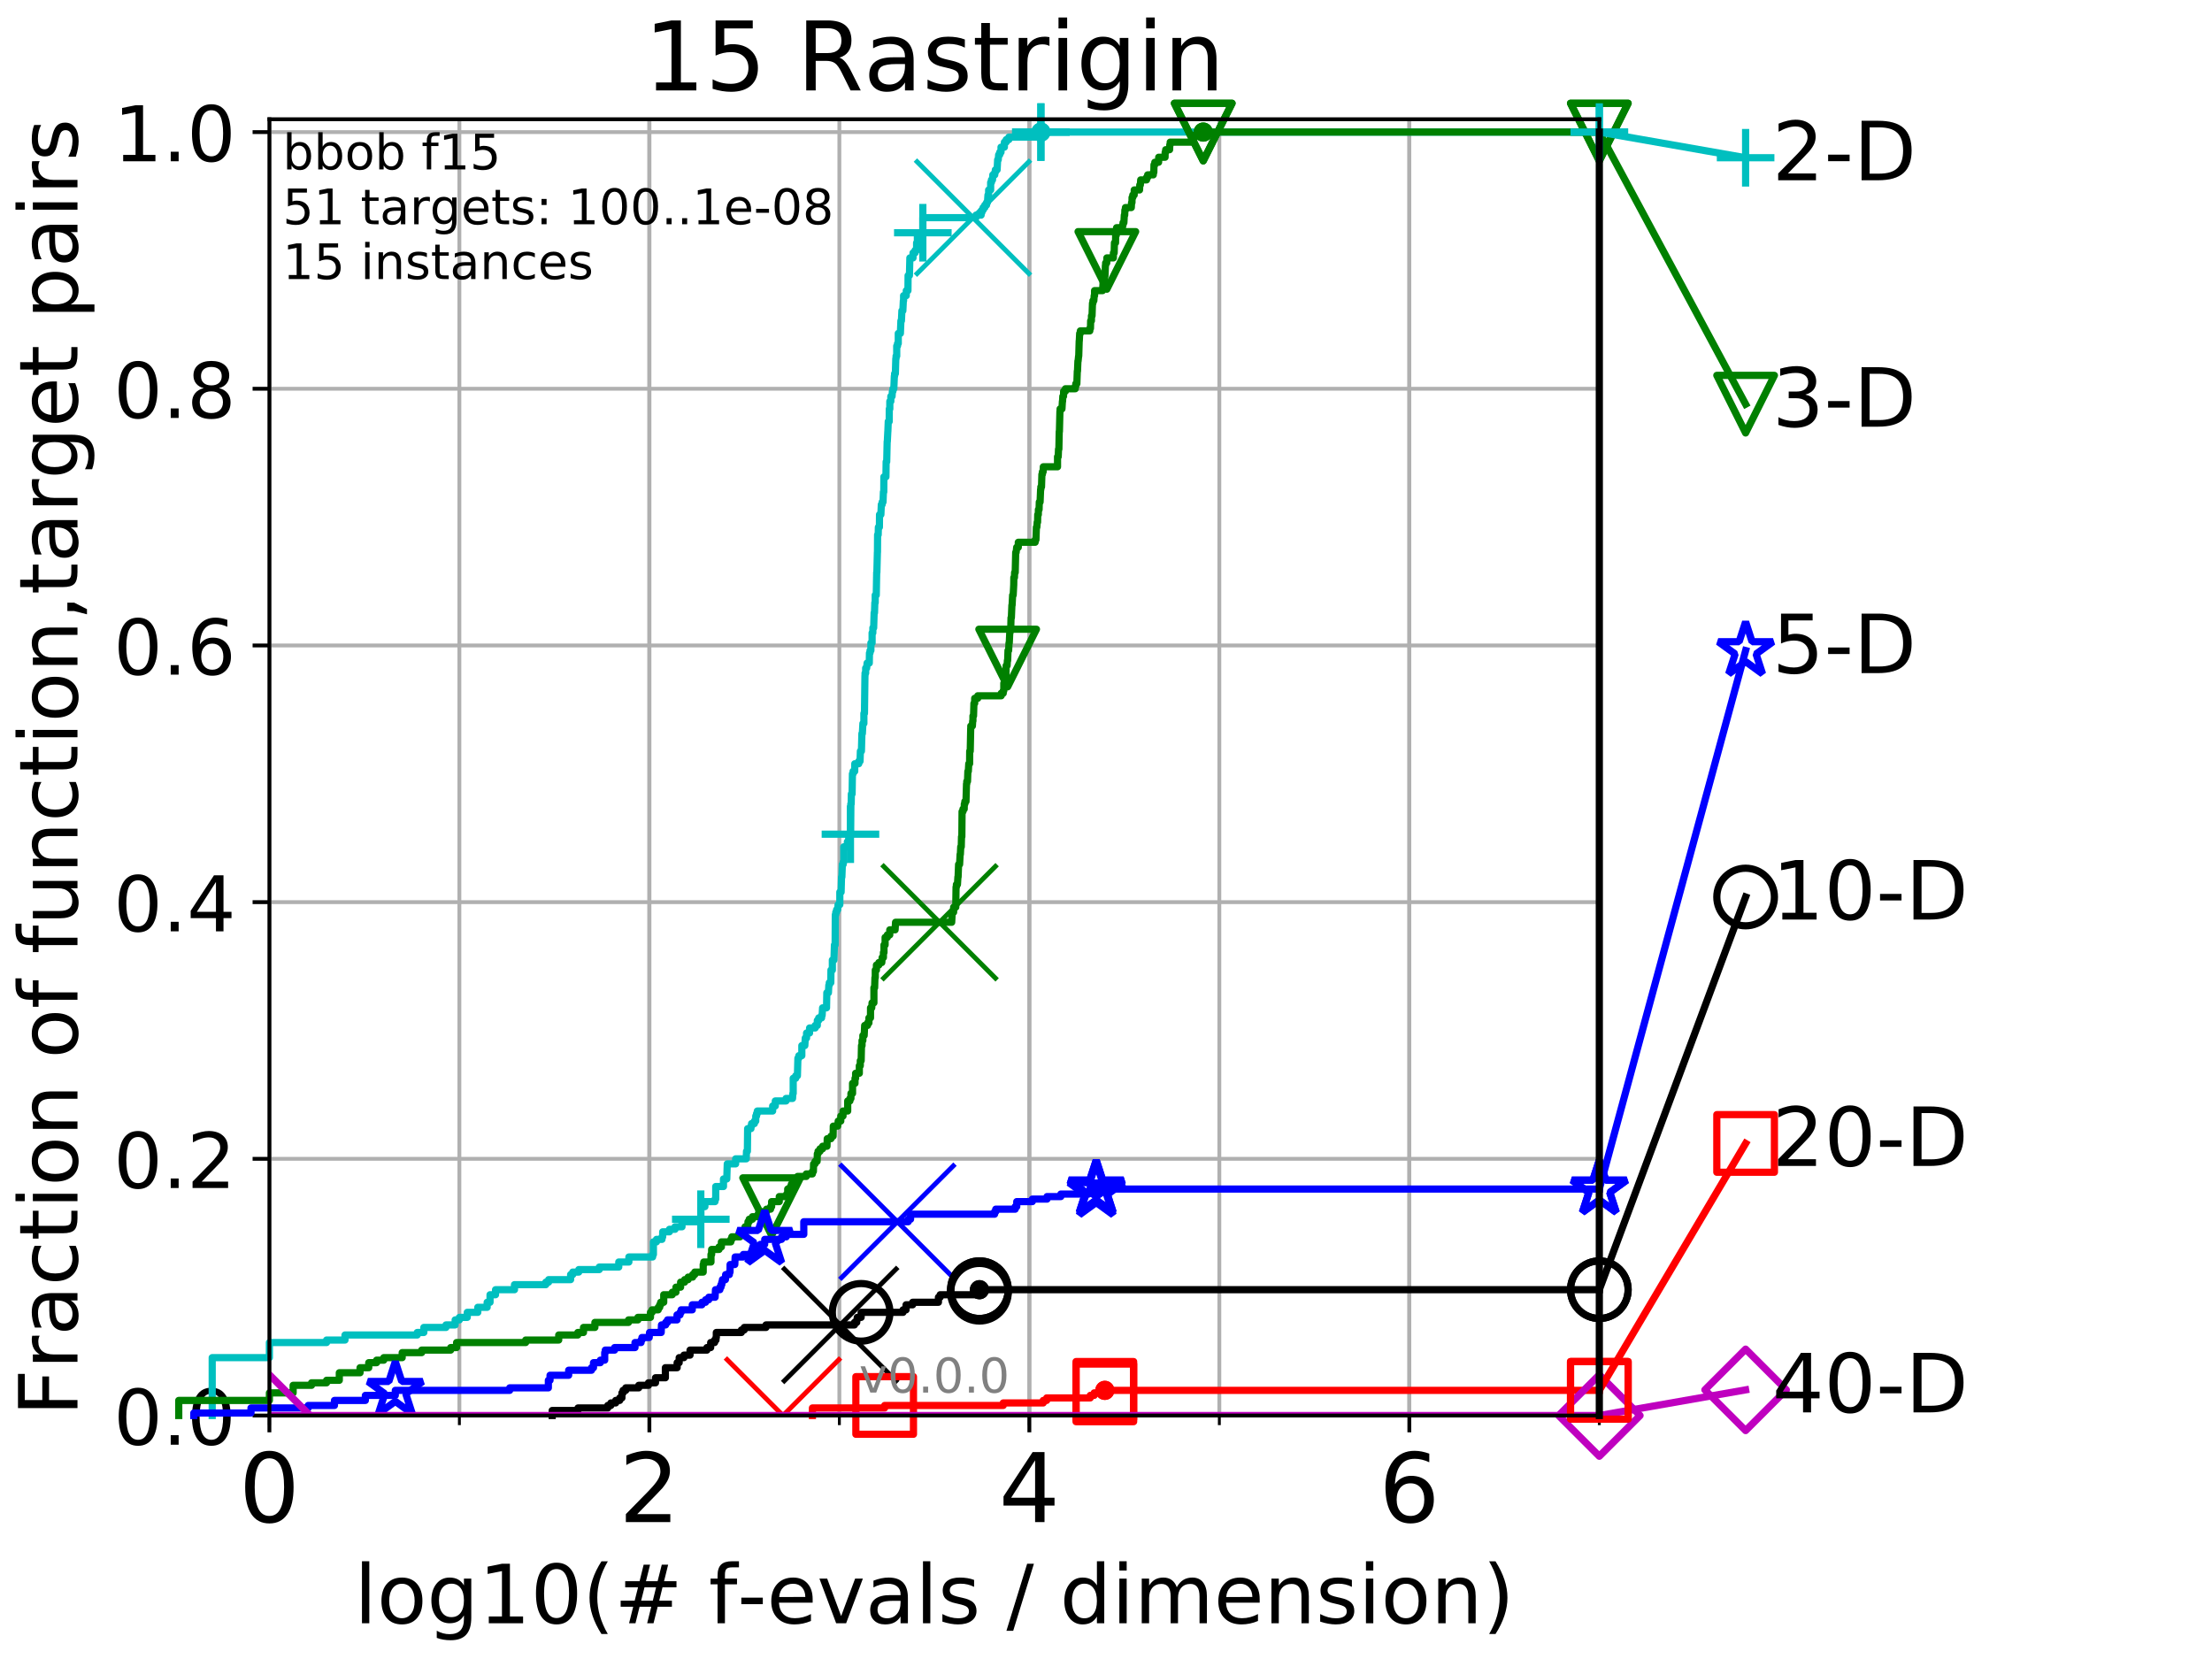 <?xml version="1.0" encoding="utf-8" standalone="no"?>
<!DOCTYPE svg PUBLIC "-//W3C//DTD SVG 1.1//EN"
  "http://www.w3.org/Graphics/SVG/1.1/DTD/svg11.dtd">
<!-- Created with matplotlib (http://matplotlib.org/) -->
<svg height="345.6pt" version="1.1" viewBox="0 0 460.8 345.6" width="460.8pt" xmlns="http://www.w3.org/2000/svg" xmlns:xlink="http://www.w3.org/1999/xlink">
 <defs>
  <style type="text/css">
*{stroke-linecap:butt;stroke-linejoin:round;}
  </style>
 </defs>
 <g id="figure_1">
  <g id="patch_1">
   <path d="M 0 345.6 
L 460.8 345.6 
L 460.8 0 
L 0 0 
z
" style="fill:#ffffff;"/>
  </g>
  <g id="axes_1">
   <g id="patch_2">
    <path d="M 56.12 294.88 
L 333.168 294.88 
L 333.168 24.84 
L 56.12 24.84 
z
" style="fill:#ffffff;"/>
   </g>
   <g id="matplotlib.axis_1">
    <g id="xtick_1">
     <g id="line2d_1">
      <path clip-path="url(#p421c57fd1e)" d="M 56.12 294.88 
L 56.12 24.84 
" style="fill:none;stroke:#b0b0b0;stroke-linecap:square;stroke-width:0.8;"/>
     </g>
     <g id="line2d_2">
      <defs>
       <path d="M 0 0 
L 0 3.5 
" id="me905a35897" style="stroke:#000000;stroke-width:0.8;"/>
      </defs>
      <g>
       <use style="stroke:#000000;stroke-width:0.8;" x="56.12" xlink:href="#me905a35897" y="294.88"/>
      </g>
     </g>
     <g id="text_1">
      <!-- 0 -->
      <defs>
       <path d="M 31.781 66.406 
Q 24.172 66.406 20.328 58.906 
Q 16.5 51.422 16.5 36.375 
Q 16.5 21.391 20.328 13.891 
Q 24.172 6.391 31.781 6.391 
Q 39.453 6.391 43.281 13.891 
Q 47.125 21.391 47.125 36.375 
Q 47.125 51.422 43.281 58.906 
Q 39.453 66.406 31.781 66.406 
z
M 31.781 74.219 
Q 44.047 74.219 50.516 64.516 
Q 56.984 54.828 56.984 36.375 
Q 56.984 17.969 50.516 8.266 
Q 44.047 -1.422 31.781 -1.422 
Q 19.531 -1.422 13.062 8.266 
Q 6.594 17.969 6.594 36.375 
Q 6.594 54.828 13.062 64.516 
Q 19.531 74.219 31.781 74.219 
z
" id="DejaVuSans-30"/>
      </defs>
      <g transform="translate(49.758 317.077)scale(0.2 -0.2)">
       <use xlink:href="#DejaVuSans-30"/>
      </g>
     </g>
    </g>
    <g id="xtick_2">
     <g id="line2d_3">
      <path clip-path="url(#p421c57fd1e)" d="M 135.277 294.88 
L 135.277 24.84 
" style="fill:none;stroke:#b0b0b0;stroke-linecap:square;stroke-width:0.8;"/>
     </g>
     <g id="line2d_4">
      <g>
       <use style="stroke:#000000;stroke-width:0.8;" x="135.277" xlink:href="#me905a35897" y="294.88"/>
      </g>
     </g>
     <g id="text_2">
      <!-- 2 -->
      <defs>
       <path d="M 19.188 8.297 
L 53.609 8.297 
L 53.609 0 
L 7.328 0 
L 7.328 8.297 
Q 12.938 14.109 22.625 23.891 
Q 32.328 33.688 34.812 36.531 
Q 39.547 41.844 41.422 45.531 
Q 43.312 49.219 43.312 52.781 
Q 43.312 58.594 39.234 62.25 
Q 35.156 65.922 28.609 65.922 
Q 23.969 65.922 18.812 64.312 
Q 13.672 62.703 7.812 59.422 
L 7.812 69.391 
Q 13.766 71.781 18.938 73 
Q 24.125 74.219 28.422 74.219 
Q 39.75 74.219 46.484 68.547 
Q 53.219 62.891 53.219 53.422 
Q 53.219 48.922 51.531 44.891 
Q 49.859 40.875 45.406 35.406 
Q 44.188 33.984 37.641 27.219 
Q 31.109 20.453 19.188 8.297 
z
" id="DejaVuSans-32"/>
      </defs>
      <g transform="translate(128.914 317.077)scale(0.2 -0.2)">
       <use xlink:href="#DejaVuSans-32"/>
      </g>
     </g>
    </g>
    <g id="xtick_3">
     <g id="line2d_5">
      <path clip-path="url(#p421c57fd1e)" d="M 214.433 294.88 
L 214.433 24.84 
" style="fill:none;stroke:#b0b0b0;stroke-linecap:square;stroke-width:0.8;"/>
     </g>
     <g id="line2d_6">
      <g>
       <use style="stroke:#000000;stroke-width:0.8;" x="214.433" xlink:href="#me905a35897" y="294.88"/>
      </g>
     </g>
     <g id="text_3">
      <!-- 4 -->
      <defs>
       <path d="M 37.797 64.312 
L 12.891 25.391 
L 37.797 25.391 
z
M 35.203 72.906 
L 47.609 72.906 
L 47.609 25.391 
L 58.016 25.391 
L 58.016 17.188 
L 47.609 17.188 
L 47.609 0 
L 37.797 0 
L 37.797 17.188 
L 4.891 17.188 
L 4.891 26.703 
z
" id="DejaVuSans-34"/>
      </defs>
      <g transform="translate(208.071 317.077)scale(0.2 -0.2)">
       <use xlink:href="#DejaVuSans-34"/>
      </g>
     </g>
    </g>
    <g id="xtick_4">
     <g id="line2d_7">
      <path clip-path="url(#p421c57fd1e)" d="M 293.59 294.88 
L 293.59 24.84 
" style="fill:none;stroke:#b0b0b0;stroke-linecap:square;stroke-width:0.8;"/>
     </g>
     <g id="line2d_8">
      <g>
       <use style="stroke:#000000;stroke-width:0.8;" x="293.59" xlink:href="#me905a35897" y="294.88"/>
      </g>
     </g>
     <g id="text_4">
      <!-- 6 -->
      <defs>
       <path d="M 33.016 40.375 
Q 26.375 40.375 22.484 35.828 
Q 18.609 31.297 18.609 23.391 
Q 18.609 15.531 22.484 10.953 
Q 26.375 6.391 33.016 6.391 
Q 39.656 6.391 43.531 10.953 
Q 47.406 15.531 47.406 23.391 
Q 47.406 31.297 43.531 35.828 
Q 39.656 40.375 33.016 40.375 
z
M 52.594 71.297 
L 52.594 62.312 
Q 48.875 64.062 45.094 64.984 
Q 41.312 65.922 37.594 65.922 
Q 27.828 65.922 22.672 59.328 
Q 17.531 52.734 16.797 39.406 
Q 19.672 43.656 24.016 45.922 
Q 28.375 48.188 33.594 48.188 
Q 44.578 48.188 50.953 41.516 
Q 57.328 34.859 57.328 23.391 
Q 57.328 12.156 50.688 5.359 
Q 44.047 -1.422 33.016 -1.422 
Q 20.359 -1.422 13.672 8.266 
Q 6.984 17.969 6.984 36.375 
Q 6.984 53.656 15.188 63.938 
Q 23.391 74.219 37.203 74.219 
Q 40.922 74.219 44.703 73.484 
Q 48.484 72.75 52.594 71.297 
z
" id="DejaVuSans-36"/>
      </defs>
      <g transform="translate(287.227 317.077)scale(0.2 -0.2)">
       <use xlink:href="#DejaVuSans-36"/>
      </g>
     </g>
    </g>
    <g id="xtick_5">
     <g id="line2d_9">
      <path clip-path="url(#p421c57fd1e)" d="M 56.12 294.88 
L 56.12 24.84 
" style="fill:none;stroke:#b0b0b0;stroke-linecap:square;stroke-width:0.8;"/>
     </g>
     <g id="line2d_10">
      <defs>
       <path d="M 0 0 
L 0 2 
" id="mc217a0d3b7" style="stroke:#000000;stroke-width:0.6;"/>
      </defs>
      <g>
       <use style="stroke:#000000;stroke-width:0.6;" x="56.12" xlink:href="#mc217a0d3b7" y="294.88"/>
      </g>
     </g>
    </g>
    <g id="xtick_6">
     <g id="line2d_11">
      <path clip-path="url(#p421c57fd1e)" d="M 95.698 294.88 
L 95.698 24.84 
" style="fill:none;stroke:#b0b0b0;stroke-linecap:square;stroke-width:0.8;"/>
     </g>
     <g id="line2d_12">
      <g>
       <use style="stroke:#000000;stroke-width:0.6;" x="95.698" xlink:href="#mc217a0d3b7" y="294.88"/>
      </g>
     </g>
    </g>
    <g id="xtick_7">
     <g id="line2d_13">
      <path clip-path="url(#p421c57fd1e)" d="M 135.277 294.88 
L 135.277 24.84 
" style="fill:none;stroke:#b0b0b0;stroke-linecap:square;stroke-width:0.8;"/>
     </g>
     <g id="line2d_14">
      <g>
       <use style="stroke:#000000;stroke-width:0.6;" x="135.277" xlink:href="#mc217a0d3b7" y="294.88"/>
      </g>
     </g>
    </g>
    <g id="xtick_8">
     <g id="line2d_15">
      <path clip-path="url(#p421c57fd1e)" d="M 174.855 294.88 
L 174.855 24.84 
" style="fill:none;stroke:#b0b0b0;stroke-linecap:square;stroke-width:0.8;"/>
     </g>
     <g id="line2d_16">
      <g>
       <use style="stroke:#000000;stroke-width:0.6;" x="174.855" xlink:href="#mc217a0d3b7" y="294.88"/>
      </g>
     </g>
    </g>
    <g id="xtick_9">
     <g id="line2d_17">
      <path clip-path="url(#p421c57fd1e)" d="M 214.433 294.88 
L 214.433 24.84 
" style="fill:none;stroke:#b0b0b0;stroke-linecap:square;stroke-width:0.8;"/>
     </g>
     <g id="line2d_18">
      <g>
       <use style="stroke:#000000;stroke-width:0.6;" x="214.433" xlink:href="#mc217a0d3b7" y="294.88"/>
      </g>
     </g>
    </g>
    <g id="xtick_10">
     <g id="line2d_19">
      <path clip-path="url(#p421c57fd1e)" d="M 254.011 294.88 
L 254.011 24.84 
" style="fill:none;stroke:#b0b0b0;stroke-linecap:square;stroke-width:0.8;"/>
     </g>
     <g id="line2d_20">
      <g>
       <use style="stroke:#000000;stroke-width:0.6;" x="254.011" xlink:href="#mc217a0d3b7" y="294.88"/>
      </g>
     </g>
    </g>
    <g id="xtick_11">
     <g id="line2d_21">
      <path clip-path="url(#p421c57fd1e)" d="M 293.59 294.88 
L 293.59 24.84 
" style="fill:none;stroke:#b0b0b0;stroke-linecap:square;stroke-width:0.8;"/>
     </g>
     <g id="line2d_22">
      <g>
       <use style="stroke:#000000;stroke-width:0.6;" x="293.59" xlink:href="#mc217a0d3b7" y="294.88"/>
      </g>
     </g>
    </g>
    <g id="xtick_12">
     <g id="line2d_23">
      <path clip-path="url(#p421c57fd1e)" d="M 333.168 294.88 
L 333.168 24.84 
" style="fill:none;stroke:#b0b0b0;stroke-linecap:square;stroke-width:0.8;"/>
     </g>
     <g id="line2d_24">
      <g>
       <use style="stroke:#000000;stroke-width:0.6;" x="333.168" xlink:href="#mc217a0d3b7" y="294.88"/>
      </g>
     </g>
    </g>
    <g id="text_5">
     <!-- log10(# f-evals / dimension) -->
     <defs>
      <path d="M 9.422 75.984 
L 18.406 75.984 
L 18.406 0 
L 9.422 0 
z
" id="DejaVuSans-6c"/>
      <path d="M 30.609 48.391 
Q 23.391 48.391 19.188 42.75 
Q 14.984 37.109 14.984 27.297 
Q 14.984 17.484 19.156 11.844 
Q 23.344 6.203 30.609 6.203 
Q 37.797 6.203 41.984 11.859 
Q 46.188 17.531 46.188 27.297 
Q 46.188 37.016 41.984 42.703 
Q 37.797 48.391 30.609 48.391 
z
M 30.609 56 
Q 42.328 56 49.016 48.375 
Q 55.719 40.766 55.719 27.297 
Q 55.719 13.875 49.016 6.219 
Q 42.328 -1.422 30.609 -1.422 
Q 18.844 -1.422 12.172 6.219 
Q 5.516 13.875 5.516 27.297 
Q 5.516 40.766 12.172 48.375 
Q 18.844 56 30.609 56 
z
" id="DejaVuSans-6f"/>
      <path d="M 45.406 27.984 
Q 45.406 37.75 41.375 43.109 
Q 37.359 48.484 30.078 48.484 
Q 22.859 48.484 18.828 43.109 
Q 14.797 37.75 14.797 27.984 
Q 14.797 18.266 18.828 12.891 
Q 22.859 7.516 30.078 7.516 
Q 37.359 7.516 41.375 12.891 
Q 45.406 18.266 45.406 27.984 
z
M 54.391 6.781 
Q 54.391 -7.172 48.188 -13.984 
Q 42 -20.797 29.203 -20.797 
Q 24.469 -20.797 20.266 -20.094 
Q 16.062 -19.391 12.109 -17.922 
L 12.109 -9.188 
Q 16.062 -11.328 19.922 -12.344 
Q 23.781 -13.375 27.781 -13.375 
Q 36.625 -13.375 41.016 -8.766 
Q 45.406 -4.156 45.406 5.172 
L 45.406 9.625 
Q 42.625 4.781 38.281 2.391 
Q 33.938 0 27.875 0 
Q 17.828 0 11.672 7.656 
Q 5.516 15.328 5.516 27.984 
Q 5.516 40.672 11.672 48.328 
Q 17.828 56 27.875 56 
Q 33.938 56 38.281 53.609 
Q 42.625 51.219 45.406 46.391 
L 45.406 54.688 
L 54.391 54.688 
z
" id="DejaVuSans-67"/>
      <path d="M 12.406 8.297 
L 28.516 8.297 
L 28.516 63.922 
L 10.984 60.406 
L 10.984 69.391 
L 28.422 72.906 
L 38.281 72.906 
L 38.281 8.297 
L 54.391 8.297 
L 54.391 0 
L 12.406 0 
z
" id="DejaVuSans-31"/>
      <path d="M 31 75.875 
Q 24.469 64.656 21.281 53.656 
Q 18.109 42.672 18.109 31.391 
Q 18.109 20.125 21.312 9.062 
Q 24.516 -2 31 -13.188 
L 23.188 -13.188 
Q 15.875 -1.703 12.234 9.375 
Q 8.594 20.453 8.594 31.391 
Q 8.594 42.281 12.203 53.312 
Q 15.828 64.359 23.188 75.875 
z
" id="DejaVuSans-28"/>
      <path d="M 51.125 44 
L 36.922 44 
L 32.812 27.688 
L 47.125 27.688 
z
M 43.797 71.781 
L 38.719 51.516 
L 52.984 51.516 
L 58.109 71.781 
L 65.922 71.781 
L 60.891 51.516 
L 76.125 51.516 
L 76.125 44 
L 58.984 44 
L 54.984 27.688 
L 70.516 27.688 
L 70.516 20.219 
L 53.078 20.219 
L 48 0 
L 40.188 0 
L 45.219 20.219 
L 30.906 20.219 
L 25.875 0 
L 18.016 0 
L 23.094 20.219 
L 7.719 20.219 
L 7.719 27.688 
L 24.906 27.688 
L 29 44 
L 13.281 44 
L 13.281 51.516 
L 30.906 51.516 
L 35.891 71.781 
z
" id="DejaVuSans-23"/>
      <path id="DejaVuSans-20"/>
      <path d="M 37.109 75.984 
L 37.109 68.5 
L 28.516 68.5 
Q 23.688 68.5 21.797 66.547 
Q 19.922 64.594 19.922 59.516 
L 19.922 54.688 
L 34.719 54.688 
L 34.719 47.703 
L 19.922 47.703 
L 19.922 0 
L 10.891 0 
L 10.891 47.703 
L 2.297 47.703 
L 2.297 54.688 
L 10.891 54.688 
L 10.891 58.5 
Q 10.891 67.625 15.141 71.797 
Q 19.391 75.984 28.609 75.984 
z
" id="DejaVuSans-66"/>
      <path d="M 4.891 31.391 
L 31.203 31.391 
L 31.203 23.391 
L 4.891 23.391 
z
" id="DejaVuSans-2d"/>
      <path d="M 56.203 29.594 
L 56.203 25.203 
L 14.891 25.203 
Q 15.484 15.922 20.484 11.062 
Q 25.484 6.203 34.422 6.203 
Q 39.594 6.203 44.453 7.469 
Q 49.312 8.734 54.109 11.281 
L 54.109 2.781 
Q 49.266 0.734 44.188 -0.344 
Q 39.109 -1.422 33.891 -1.422 
Q 20.797 -1.422 13.156 6.188 
Q 5.516 13.812 5.516 26.812 
Q 5.516 40.234 12.766 48.109 
Q 20.016 56 32.328 56 
Q 43.359 56 49.781 48.891 
Q 56.203 41.797 56.203 29.594 
z
M 47.219 32.234 
Q 47.125 39.594 43.094 43.984 
Q 39.062 48.391 32.422 48.391 
Q 24.906 48.391 20.391 44.141 
Q 15.875 39.891 15.188 32.172 
z
" id="DejaVuSans-65"/>
      <path d="M 2.984 54.688 
L 12.5 54.688 
L 29.594 8.797 
L 46.688 54.688 
L 56.203 54.688 
L 35.688 0 
L 23.484 0 
z
" id="DejaVuSans-76"/>
      <path d="M 34.281 27.484 
Q 23.391 27.484 19.188 25 
Q 14.984 22.516 14.984 16.5 
Q 14.984 11.719 18.141 8.906 
Q 21.297 6.109 26.703 6.109 
Q 34.188 6.109 38.703 11.406 
Q 43.219 16.703 43.219 25.484 
L 43.219 27.484 
z
M 52.203 31.203 
L 52.203 0 
L 43.219 0 
L 43.219 8.297 
Q 40.141 3.328 35.547 0.953 
Q 30.953 -1.422 24.312 -1.422 
Q 15.922 -1.422 10.953 3.297 
Q 6 8.016 6 15.922 
Q 6 25.141 12.172 29.828 
Q 18.359 34.516 30.609 34.516 
L 43.219 34.516 
L 43.219 35.406 
Q 43.219 41.609 39.141 45 
Q 35.062 48.391 27.688 48.391 
Q 23 48.391 18.547 47.266 
Q 14.109 46.141 10.016 43.891 
L 10.016 52.203 
Q 14.938 54.109 19.578 55.047 
Q 24.219 56 28.609 56 
Q 40.484 56 46.344 49.844 
Q 52.203 43.703 52.203 31.203 
z
" id="DejaVuSans-61"/>
      <path d="M 44.281 53.078 
L 44.281 44.578 
Q 40.484 46.531 36.375 47.5 
Q 32.281 48.484 27.875 48.484 
Q 21.188 48.484 17.844 46.438 
Q 14.5 44.391 14.5 40.281 
Q 14.5 37.156 16.891 35.375 
Q 19.281 33.594 26.516 31.984 
L 29.594 31.297 
Q 39.156 29.25 43.188 25.516 
Q 47.219 21.781 47.219 15.094 
Q 47.219 7.469 41.188 3.016 
Q 35.156 -1.422 24.609 -1.422 
Q 20.219 -1.422 15.453 -0.562 
Q 10.688 0.297 5.422 2 
L 5.422 11.281 
Q 10.406 8.688 15.234 7.391 
Q 20.062 6.109 24.812 6.109 
Q 31.156 6.109 34.562 8.281 
Q 37.984 10.453 37.984 14.406 
Q 37.984 18.062 35.516 20.016 
Q 33.062 21.969 24.703 23.781 
L 21.578 24.516 
Q 13.234 26.266 9.516 29.906 
Q 5.812 33.547 5.812 39.891 
Q 5.812 47.609 11.281 51.797 
Q 16.75 56 26.812 56 
Q 31.781 56 36.172 55.266 
Q 40.578 54.547 44.281 53.078 
z
" id="DejaVuSans-73"/>
      <path d="M 25.391 72.906 
L 33.688 72.906 
L 8.297 -9.281 
L 0 -9.281 
z
" id="DejaVuSans-2f"/>
      <path d="M 45.406 46.391 
L 45.406 75.984 
L 54.391 75.984 
L 54.391 0 
L 45.406 0 
L 45.406 8.203 
Q 42.578 3.328 38.25 0.953 
Q 33.938 -1.422 27.875 -1.422 
Q 17.969 -1.422 11.734 6.484 
Q 5.516 14.406 5.516 27.297 
Q 5.516 40.188 11.734 48.094 
Q 17.969 56 27.875 56 
Q 33.938 56 38.25 53.625 
Q 42.578 51.266 45.406 46.391 
z
M 14.797 27.297 
Q 14.797 17.391 18.875 11.75 
Q 22.953 6.109 30.078 6.109 
Q 37.203 6.109 41.297 11.75 
Q 45.406 17.391 45.406 27.297 
Q 45.406 37.203 41.297 42.844 
Q 37.203 48.484 30.078 48.484 
Q 22.953 48.484 18.875 42.844 
Q 14.797 37.203 14.797 27.297 
z
" id="DejaVuSans-64"/>
      <path d="M 9.422 54.688 
L 18.406 54.688 
L 18.406 0 
L 9.422 0 
z
M 9.422 75.984 
L 18.406 75.984 
L 18.406 64.594 
L 9.422 64.594 
z
" id="DejaVuSans-69"/>
      <path d="M 52 44.188 
Q 55.375 50.25 60.062 53.125 
Q 64.75 56 71.094 56 
Q 79.641 56 84.281 50.016 
Q 88.922 44.047 88.922 33.016 
L 88.922 0 
L 79.891 0 
L 79.891 32.719 
Q 79.891 40.578 77.094 44.375 
Q 74.312 48.188 68.609 48.188 
Q 61.625 48.188 57.562 43.547 
Q 53.516 38.922 53.516 30.906 
L 53.516 0 
L 44.484 0 
L 44.484 32.719 
Q 44.484 40.625 41.703 44.406 
Q 38.922 48.188 33.109 48.188 
Q 26.219 48.188 22.156 43.531 
Q 18.109 38.875 18.109 30.906 
L 18.109 0 
L 9.078 0 
L 9.078 54.688 
L 18.109 54.688 
L 18.109 46.188 
Q 21.188 51.219 25.484 53.609 
Q 29.781 56 35.688 56 
Q 41.656 56 45.828 52.969 
Q 50 49.953 52 44.188 
z
" id="DejaVuSans-6d"/>
      <path d="M 54.891 33.016 
L 54.891 0 
L 45.906 0 
L 45.906 32.719 
Q 45.906 40.484 42.875 44.328 
Q 39.844 48.188 33.797 48.188 
Q 26.516 48.188 22.312 43.547 
Q 18.109 38.922 18.109 30.906 
L 18.109 0 
L 9.078 0 
L 9.078 54.688 
L 18.109 54.688 
L 18.109 46.188 
Q 21.344 51.125 25.703 53.562 
Q 30.078 56 35.797 56 
Q 45.219 56 50.047 50.172 
Q 54.891 44.344 54.891 33.016 
z
" id="DejaVuSans-6e"/>
      <path d="M 8.016 75.875 
L 15.828 75.875 
Q 23.141 64.359 26.781 53.312 
Q 30.422 42.281 30.422 31.391 
Q 30.422 20.453 26.781 9.375 
Q 23.141 -1.703 15.828 -13.188 
L 8.016 -13.188 
Q 14.5 -2 17.703 9.062 
Q 20.906 20.125 20.906 31.391 
Q 20.906 42.672 17.703 53.656 
Q 14.5 64.656 8.016 75.875 
z
" id="DejaVuSans-29"/>
     </defs>
     <g transform="translate(73.803 338.154)scale(0.17 -0.17)">
      <use xlink:href="#DejaVuSans-6c"/>
      <use x="27.783" xlink:href="#DejaVuSans-6f"/>
      <use x="88.965" xlink:href="#DejaVuSans-67"/>
      <use x="152.441" xlink:href="#DejaVuSans-31"/>
      <use x="216.064" xlink:href="#DejaVuSans-30"/>
      <use x="279.688" xlink:href="#DejaVuSans-28"/>
      <use x="318.701" xlink:href="#DejaVuSans-23"/>
      <use x="402.49" xlink:href="#DejaVuSans-20"/>
      <use x="434.277" xlink:href="#DejaVuSans-66"/>
      <use x="469.404" xlink:href="#DejaVuSans-2d"/>
      <use x="505.488" xlink:href="#DejaVuSans-65"/>
      <use x="567.012" xlink:href="#DejaVuSans-76"/>
      <use x="626.191" xlink:href="#DejaVuSans-61"/>
      <use x="687.471" xlink:href="#DejaVuSans-6c"/>
      <use x="715.254" xlink:href="#DejaVuSans-73"/>
      <use x="767.354" xlink:href="#DejaVuSans-20"/>
      <use x="799.141" xlink:href="#DejaVuSans-2f"/>
      <use x="832.832" xlink:href="#DejaVuSans-20"/>
      <use x="864.619" xlink:href="#DejaVuSans-64"/>
      <use x="928.096" xlink:href="#DejaVuSans-69"/>
      <use x="955.879" xlink:href="#DejaVuSans-6d"/>
      <use x="1053.291" xlink:href="#DejaVuSans-65"/>
      <use x="1114.814" xlink:href="#DejaVuSans-6e"/>
      <use x="1178.193" xlink:href="#DejaVuSans-73"/>
      <use x="1230.293" xlink:href="#DejaVuSans-69"/>
      <use x="1258.076" xlink:href="#DejaVuSans-6f"/>
      <use x="1319.258" xlink:href="#DejaVuSans-6e"/>
      <use x="1382.637" xlink:href="#DejaVuSans-29"/>
     </g>
    </g>
   </g>
   <g id="matplotlib.axis_2">
    <g id="ytick_1">
     <g id="line2d_25">
      <path clip-path="url(#p421c57fd1e)" d="M 56.12 294.88 
L 333.168 294.88 
" style="fill:none;stroke:#b0b0b0;stroke-linecap:square;stroke-width:0.8;"/>
     </g>
     <g id="line2d_26">
      <defs>
       <path d="M 0 0 
L -3.5 0 
" id="m74adcd0300" style="stroke:#000000;stroke-width:0.8;"/>
      </defs>
      <g>
       <use style="stroke:#000000;stroke-width:0.8;" x="56.12" xlink:href="#m74adcd0300" y="294.88"/>
      </g>
     </g>
     <g id="text_6">
      <!-- 0.0 -->
      <defs>
       <path d="M 10.688 12.406 
L 21 12.406 
L 21 0 
L 10.688 0 
z
" id="DejaVuSans-2e"/>
      </defs>
      <g transform="translate(23.675 300.959)scale(0.16 -0.16)">
       <use xlink:href="#DejaVuSans-30"/>
       <use x="63.623" xlink:href="#DejaVuSans-2e"/>
       <use x="95.41" xlink:href="#DejaVuSans-30"/>
      </g>
     </g>
    </g>
    <g id="ytick_2">
     <g id="line2d_27">
      <path clip-path="url(#p421c57fd1e)" d="M 56.12 241.407 
L 333.168 241.407 
" style="fill:none;stroke:#b0b0b0;stroke-linecap:square;stroke-width:0.8;"/>
     </g>
     <g id="line2d_28">
      <g>
       <use style="stroke:#000000;stroke-width:0.8;" x="56.12" xlink:href="#m74adcd0300" y="241.407"/>
      </g>
     </g>
     <g id="text_7">
      <!-- 0.2 -->
      <g transform="translate(23.675 247.485)scale(0.16 -0.16)">
       <use xlink:href="#DejaVuSans-30"/>
       <use x="63.623" xlink:href="#DejaVuSans-2e"/>
       <use x="95.41" xlink:href="#DejaVuSans-32"/>
      </g>
     </g>
    </g>
    <g id="ytick_3">
     <g id="line2d_29">
      <path clip-path="url(#p421c57fd1e)" d="M 56.12 187.933 
L 333.168 187.933 
" style="fill:none;stroke:#b0b0b0;stroke-linecap:square;stroke-width:0.8;"/>
     </g>
     <g id="line2d_30">
      <g>
       <use style="stroke:#000000;stroke-width:0.8;" x="56.12" xlink:href="#m74adcd0300" y="187.933"/>
      </g>
     </g>
     <g id="text_8">
      <!-- 0.4 -->
      <g transform="translate(23.675 194.012)scale(0.16 -0.16)">
       <use xlink:href="#DejaVuSans-30"/>
       <use x="63.623" xlink:href="#DejaVuSans-2e"/>
       <use x="95.41" xlink:href="#DejaVuSans-34"/>
      </g>
     </g>
    </g>
    <g id="ytick_4">
     <g id="line2d_31">
      <path clip-path="url(#p421c57fd1e)" d="M 56.12 134.46 
L 333.168 134.46 
" style="fill:none;stroke:#b0b0b0;stroke-linecap:square;stroke-width:0.8;"/>
     </g>
     <g id="line2d_32">
      <g>
       <use style="stroke:#000000;stroke-width:0.8;" x="56.12" xlink:href="#m74adcd0300" y="134.46"/>
      </g>
     </g>
     <g id="text_9">
      <!-- 0.6 -->
      <g transform="translate(23.675 140.539)scale(0.16 -0.16)">
       <use xlink:href="#DejaVuSans-30"/>
       <use x="63.623" xlink:href="#DejaVuSans-2e"/>
       <use x="95.41" xlink:href="#DejaVuSans-36"/>
      </g>
     </g>
    </g>
    <g id="ytick_5">
     <g id="line2d_33">
      <path clip-path="url(#p421c57fd1e)" d="M 56.12 80.987 
L 333.168 80.987 
" style="fill:none;stroke:#b0b0b0;stroke-linecap:square;stroke-width:0.8;"/>
     </g>
     <g id="line2d_34">
      <g>
       <use style="stroke:#000000;stroke-width:0.8;" x="56.12" xlink:href="#m74adcd0300" y="80.987"/>
      </g>
     </g>
     <g id="text_10">
      <!-- 0.8 -->
      <defs>
       <path d="M 31.781 34.625 
Q 24.75 34.625 20.719 30.859 
Q 16.703 27.094 16.703 20.516 
Q 16.703 13.922 20.719 10.156 
Q 24.75 6.391 31.781 6.391 
Q 38.812 6.391 42.859 10.172 
Q 46.922 13.969 46.922 20.516 
Q 46.922 27.094 42.891 30.859 
Q 38.875 34.625 31.781 34.625 
z
M 21.922 38.812 
Q 15.578 40.375 12.031 44.719 
Q 8.5 49.078 8.5 55.328 
Q 8.5 64.062 14.719 69.141 
Q 20.953 74.219 31.781 74.219 
Q 42.672 74.219 48.875 69.141 
Q 55.078 64.062 55.078 55.328 
Q 55.078 49.078 51.531 44.719 
Q 48 40.375 41.703 38.812 
Q 48.828 37.156 52.797 32.312 
Q 56.781 27.484 56.781 20.516 
Q 56.781 9.906 50.312 4.234 
Q 43.844 -1.422 31.781 -1.422 
Q 19.734 -1.422 13.25 4.234 
Q 6.781 9.906 6.781 20.516 
Q 6.781 27.484 10.781 32.312 
Q 14.797 37.156 21.922 38.812 
z
M 18.312 54.391 
Q 18.312 48.734 21.844 45.562 
Q 25.391 42.391 31.781 42.391 
Q 38.141 42.391 41.719 45.562 
Q 45.312 48.734 45.312 54.391 
Q 45.312 60.062 41.719 63.234 
Q 38.141 66.406 31.781 66.406 
Q 25.391 66.406 21.844 63.234 
Q 18.312 60.062 18.312 54.391 
z
" id="DejaVuSans-38"/>
      </defs>
      <g transform="translate(23.675 87.066)scale(0.16 -0.16)">
       <use xlink:href="#DejaVuSans-30"/>
       <use x="63.623" xlink:href="#DejaVuSans-2e"/>
       <use x="95.41" xlink:href="#DejaVuSans-38"/>
      </g>
     </g>
    </g>
    <g id="ytick_6">
     <g id="line2d_35">
      <path clip-path="url(#p421c57fd1e)" d="M 56.12 27.514 
L 333.168 27.514 
" style="fill:none;stroke:#b0b0b0;stroke-linecap:square;stroke-width:0.8;"/>
     </g>
     <g id="line2d_36">
      <g>
       <use style="stroke:#000000;stroke-width:0.8;" x="56.12" xlink:href="#m74adcd0300" y="27.514"/>
      </g>
     </g>
     <g id="text_11">
      <!-- 1.0 -->
      <g transform="translate(23.675 33.592)scale(0.16 -0.16)">
       <use xlink:href="#DejaVuSans-31"/>
       <use x="63.623" xlink:href="#DejaVuSans-2e"/>
       <use x="95.41" xlink:href="#DejaVuSans-30"/>
      </g>
     </g>
    </g>
    <g id="text_12">
     <!-- Fraction of function,target pairs -->
     <defs>
      <path d="M 9.812 72.906 
L 51.703 72.906 
L 51.703 64.594 
L 19.672 64.594 
L 19.672 43.109 
L 48.578 43.109 
L 48.578 34.812 
L 19.672 34.812 
L 19.672 0 
L 9.812 0 
z
" id="DejaVuSans-46"/>
      <path d="M 41.109 46.297 
Q 39.594 47.172 37.812 47.578 
Q 36.031 48 33.891 48 
Q 26.266 48 22.188 43.047 
Q 18.109 38.094 18.109 28.812 
L 18.109 0 
L 9.078 0 
L 9.078 54.688 
L 18.109 54.688 
L 18.109 46.188 
Q 20.953 51.172 25.484 53.578 
Q 30.031 56 36.531 56 
Q 37.453 56 38.578 55.875 
Q 39.703 55.766 41.062 55.516 
z
" id="DejaVuSans-72"/>
      <path d="M 48.781 52.594 
L 48.781 44.188 
Q 44.969 46.297 41.141 47.344 
Q 37.312 48.391 33.406 48.391 
Q 24.656 48.391 19.812 42.844 
Q 14.984 37.312 14.984 27.297 
Q 14.984 17.281 19.812 11.734 
Q 24.656 6.203 33.406 6.203 
Q 37.312 6.203 41.141 7.25 
Q 44.969 8.297 48.781 10.406 
L 48.781 2.094 
Q 45.016 0.344 40.984 -0.531 
Q 36.969 -1.422 32.422 -1.422 
Q 20.062 -1.422 12.781 6.344 
Q 5.516 14.109 5.516 27.297 
Q 5.516 40.672 12.859 48.328 
Q 20.219 56 33.016 56 
Q 37.156 56 41.109 55.141 
Q 45.062 54.297 48.781 52.594 
z
" id="DejaVuSans-63"/>
      <path d="M 18.312 70.219 
L 18.312 54.688 
L 36.812 54.688 
L 36.812 47.703 
L 18.312 47.703 
L 18.312 18.016 
Q 18.312 11.328 20.141 9.422 
Q 21.969 7.516 27.594 7.516 
L 36.812 7.516 
L 36.812 0 
L 27.594 0 
Q 17.188 0 13.234 3.875 
Q 9.281 7.766 9.281 18.016 
L 9.281 47.703 
L 2.688 47.703 
L 2.688 54.688 
L 9.281 54.688 
L 9.281 70.219 
z
" id="DejaVuSans-74"/>
      <path d="M 8.5 21.578 
L 8.5 54.688 
L 17.484 54.688 
L 17.484 21.922 
Q 17.484 14.156 20.5 10.266 
Q 23.531 6.391 29.594 6.391 
Q 36.859 6.391 41.078 11.031 
Q 45.312 15.672 45.312 23.688 
L 45.312 54.688 
L 54.297 54.688 
L 54.297 0 
L 45.312 0 
L 45.312 8.406 
Q 42.047 3.422 37.719 1 
Q 33.406 -1.422 27.688 -1.422 
Q 18.266 -1.422 13.375 4.438 
Q 8.5 10.297 8.5 21.578 
z
M 31.109 56 
z
" id="DejaVuSans-75"/>
      <path d="M 11.719 12.406 
L 22.016 12.406 
L 22.016 4 
L 14.016 -11.625 
L 7.719 -11.625 
L 11.719 4 
z
" id="DejaVuSans-2c"/>
      <path d="M 18.109 8.203 
L 18.109 -20.797 
L 9.078 -20.797 
L 9.078 54.688 
L 18.109 54.688 
L 18.109 46.391 
Q 20.953 51.266 25.266 53.625 
Q 29.594 56 35.594 56 
Q 45.562 56 51.781 48.094 
Q 58.016 40.188 58.016 27.297 
Q 58.016 14.406 51.781 6.484 
Q 45.562 -1.422 35.594 -1.422 
Q 29.594 -1.422 25.266 0.953 
Q 20.953 3.328 18.109 8.203 
z
M 48.688 27.297 
Q 48.688 37.203 44.609 42.844 
Q 40.531 48.484 33.406 48.484 
Q 26.266 48.484 22.188 42.844 
Q 18.109 37.203 18.109 27.297 
Q 18.109 17.391 22.188 11.75 
Q 26.266 6.109 33.406 6.109 
Q 40.531 6.109 44.609 11.75 
Q 48.688 17.391 48.688 27.297 
z
" id="DejaVuSans-70"/>
     </defs>
     <g transform="translate(16.14 294.999)rotate(-90)scale(0.17 -0.17)">
      <use xlink:href="#DejaVuSans-46"/>
      <use x="57.41" xlink:href="#DejaVuSans-72"/>
      <use x="98.523" xlink:href="#DejaVuSans-61"/>
      <use x="159.803" xlink:href="#DejaVuSans-63"/>
      <use x="214.783" xlink:href="#DejaVuSans-74"/>
      <use x="253.992" xlink:href="#DejaVuSans-69"/>
      <use x="281.775" xlink:href="#DejaVuSans-6f"/>
      <use x="342.957" xlink:href="#DejaVuSans-6e"/>
      <use x="406.336" xlink:href="#DejaVuSans-20"/>
      <use x="438.123" xlink:href="#DejaVuSans-6f"/>
      <use x="499.305" xlink:href="#DejaVuSans-66"/>
      <use x="534.51" xlink:href="#DejaVuSans-20"/>
      <use x="566.297" xlink:href="#DejaVuSans-66"/>
      <use x="601.502" xlink:href="#DejaVuSans-75"/>
      <use x="664.881" xlink:href="#DejaVuSans-6e"/>
      <use x="728.26" xlink:href="#DejaVuSans-63"/>
      <use x="783.24" xlink:href="#DejaVuSans-74"/>
      <use x="822.449" xlink:href="#DejaVuSans-69"/>
      <use x="850.232" xlink:href="#DejaVuSans-6f"/>
      <use x="911.414" xlink:href="#DejaVuSans-6e"/>
      <use x="974.793" xlink:href="#DejaVuSans-2c"/>
      <use x="1006.58" xlink:href="#DejaVuSans-74"/>
      <use x="1045.789" xlink:href="#DejaVuSans-61"/>
      <use x="1107.068" xlink:href="#DejaVuSans-72"/>
      <use x="1148.166" xlink:href="#DejaVuSans-67"/>
      <use x="1211.643" xlink:href="#DejaVuSans-65"/>
      <use x="1273.166" xlink:href="#DejaVuSans-74"/>
      <use x="1312.375" xlink:href="#DejaVuSans-20"/>
      <use x="1344.162" xlink:href="#DejaVuSans-70"/>
      <use x="1407.639" xlink:href="#DejaVuSans-61"/>
      <use x="1468.918" xlink:href="#DejaVuSans-69"/>
      <use x="1496.701" xlink:href="#DejaVuSans-72"/>
      <use x="1537.814" xlink:href="#DejaVuSans-73"/>
     </g>
    </g>
   </g>
   <g id="line2d_37">
    <defs>
     <path d="M 0 1.5 
C 0.398 1.5 0.779 1.342 1.061 1.061 
C 1.342 0.779 1.5 0.398 1.5 0 
C 1.5 -0.398 1.342 -0.779 1.061 -1.061 
C 0.779 -1.342 0.398 -1.5 0 -1.5 
C -0.398 -1.5 -0.779 -1.342 -1.061 -1.061 
C -1.342 -0.779 -1.5 -0.398 -1.5 0 
C -1.5 0.398 -1.342 0.779 -1.061 1.061 
C -0.779 1.342 -0.398 1.5 0 1.5 
z
" id="mf5fe7dfe44" style="stroke:#00bfbf;"/>
    </defs>
    <g>
     <use style="fill:#00bfbf;stroke:#00bfbf;" x="216.836" xlink:href="#mf5fe7dfe44" y="27.514"/>
     <use style="fill:#00bfbf;stroke:#00bfbf;" x="216.836" xlink:href="#mf5fe7dfe44" y="27.514"/>
    </g>
   </g>
   <g id="line2d_38">
    <path d="M 44.206 294.88 
L 44.206 282.822 
L 56.12 282.822 
L 56.12 279.677 
L 68.034 279.677 
L 68.034 279.153 
L 71.87 279.153 
L 71.87 278.104 
L 86.918 278.104 
L 86.918 277.58 
L 88.294 277.58 
L 88.294 276.531 
L 92.905 276.531 
L 92.905 276.007 
L 94.817 276.007 
L 94.817 274.959 
L 95.698 274.959 
L 95.698 274.434 
L 97.337 274.434 
L 97.337 273.386 
L 99.534 273.386 
L 99.534 272.337 
L 101.482 272.337 
L 101.482 271.289 
L 102.085 271.289 
L 102.085 269.716 
L 103.231 269.716 
L 103.231 268.668 
L 107.177 268.668 
L 107.177 267.619 
L 113.7 267.619 
L 113.7 267.095 
L 114.293 267.095 
L 114.293 266.571 
L 118.87 266.571 
L 118.87 265.522 
L 119.311 265.522 
L 119.311 264.998 
L 120.569 264.998 
L 120.569 264.474 
L 124.844 264.474 
L 124.844 263.949 
L 128.898 263.949 
L 128.898 262.901 
L 131.006 262.901 
L 131.006 261.852 
L 135.951 261.852 
L 135.951 261.328 
L 136.115 261.328 
L 136.115 258.707 
L 136.758 258.707 
L 136.758 258.183 
L 137.902 258.183 
L 137.902 257.658 
L 138.049 257.658 
L 138.049 256.61 
L 139.452 256.61 
L 139.452 256.086 
L 140.625 256.086 
L 140.625 255.561 
L 142.073 255.561 
L 142.073 254.513 
L 145.332 254.513 
L 145.332 253.989 
L 145.99 253.989 
L 145.99 251.367 
L 146.844 251.367 
L 146.844 250.319 
L 148.946 250.319 
L 148.946 249.795 
L 149.1 249.795 
L 149.1 247.173 
L 150.714 247.173 
L 150.714 245.601 
L 151.4 245.601 
L 151.501 242.455 
L 153.248 242.455 
L 153.248 241.407 
L 155.457 241.407 
L 155.51 239.834 
L 155.694 239.834 
L 155.746 235.116 
L 156.438 235.116 
L 156.438 234.592 
L 156.563 234.592 
L 156.563 234.067 
L 157.15 234.067 
L 157.15 233.543 
L 157.437 233.543 
L 157.437 232.495 
L 157.602 232.495 
L 157.602 231.97 
L 157.765 231.97 
L 157.765 231.446 
L 160.957 231.446 
L 160.957 230.398 
L 161.507 230.398 
L 161.507 229.349 
L 163.746 229.349 
L 163.746 228.825 
L 165.102 228.825 
L 165.163 227.776 
L 165.238 227.776 
L 165.238 224.631 
L 165.756 224.631 
L 165.756 224.107 
L 166.117 224.107 
L 166.217 220.437 
L 166.415 220.437 
L 166.415 219.913 
L 167.035 219.913 
L 167.035 217.816 
L 167.661 217.816 
L 167.752 216.243 
L 168.022 216.243 
L 168.022 215.194 
L 168.65 215.194 
L 168.65 214.146 
L 169.818 214.146 
L 169.818 213.622 
L 170.262 213.622 
L 170.262 212.573 
L 170.551 212.573 
L 170.551 212.049 
L 171.148 212.049 
L 171.148 211.525 
L 171.265 211.525 
L 171.36 209.952 
L 172.182 209.952 
L 172.242 206.806 
L 172.579 206.806 
L 172.658 205.234 
L 172.755 205.234 
L 172.755 204.709 
L 173.072 204.709 
L 173.101 202.088 
L 173.394 202.088 
L 173.394 199.991 
L 173.727 199.991 
L 173.828 196.846 
L 173.973 196.846 
L 174.009 190.555 
L 174.108 190.555 
L 174.108 190.03 
L 174.278 190.03 
L 174.278 189.506 
L 174.508 189.506 
L 174.586 188.458 
L 174.949 188.458 
L 174.949 185.836 
L 175.22 185.836 
L 175.304 182.691 
L 175.38 182.691 
L 175.479 180.07 
L 175.653 180.07 
L 175.653 179.546 
L 175.775 179.546 
L 175.775 176.4 
L 176.524 176.4 
L 176.524 175.352 
L 176.803 175.352 
L 176.803 173.779 
L 177.167 173.779 
L 177.235 167.488 
L 177.317 167.488 
L 177.354 165.391 
L 177.509 165.391 
L 177.576 161.197 
L 177.714 161.197 
L 177.714 160.673 
L 178.053 160.673 
L 178.067 159.1 
L 178.895 159.1 
L 178.895 158.576 
L 179.165 158.576 
L 179.232 156.479 
L 179.45 156.479 
L 179.549 152.809 
L 179.646 152.809 
L 179.757 150.712 
L 179.962 150.712 
L 179.962 148.615 
L 180.083 148.615 
L 180.184 140.751 
L 180.203 140.751 
L 180.203 140.227 
L 180.335 140.227 
L 180.335 139.178 
L 180.54 139.178 
L 180.632 138.13 
L 181.087 138.13 
L 181.123 136.033 
L 181.242 136.033 
L 181.242 135.509 
L 181.424 135.509 
L 181.424 133.936 
L 181.675 133.936 
L 181.675 131.839 
L 181.824 131.839 
L 181.83 130.79 
L 182.001 130.79 
L 182.097 127.645 
L 182.176 127.645 
L 182.243 125.548 
L 182.321 125.548 
L 182.321 123.975 
L 182.542 123.975 
L 182.63 119.257 
L 182.668 119.257 
L 182.777 115.063 
L 182.793 115.063 
L 182.82 111.393 
L 182.944 111.393 
L 182.982 109.821 
L 183.195 109.821 
L 183.221 107.199 
L 183.504 107.199 
L 183.597 105.102 
L 183.772 105.102 
L 183.772 104.578 
L 183.95 104.578 
L 184.031 102.481 
L 184.107 102.481 
L 184.127 99.336 
L 184.557 99.336 
L 184.601 96.19 
L 184.718 96.19 
L 184.814 91.996 
L 184.843 91.996 
L 184.949 89.899 
L 184.958 89.899 
L 185.039 87.802 
L 185.242 87.802 
L 185.252 85.181 
L 185.364 85.181 
L 185.364 83.608 
L 185.577 83.608 
L 185.577 82.56 
L 185.833 82.56 
L 185.901 81.511 
L 186.009 81.511 
L 186.009 80.987 
L 186.201 80.987 
L 186.307 78.366 
L 186.36 78.366 
L 186.36 77.841 
L 186.522 77.841 
L 186.614 74.696 
L 186.666 74.696 
L 186.666 74.172 
L 186.803 74.172 
L 186.803 72.075 
L 186.97 72.075 
L 186.97 71.55 
L 187.126 71.55 
L 187.126 69.453 
L 187.567 69.453 
L 187.673 66.832 
L 187.783 66.832 
L 187.88 64.735 
L 188.08 64.735 
L 188.183 62.638 
L 188.231 62.638 
L 188.231 61.59 
L 188.79 61.59 
L 188.794 60.541 
L 189.142 60.541 
L 189.171 57.396 
L 189.449 57.396 
L 189.541 53.726 
L 190.201 53.726 
L 190.201 52.678 
L 190.622 52.678 
L 190.622 52.153 
L 190.942 52.153 
L 190.945 50.581 
L 191.109 50.581 
L 191.109 49.008 
L 191.764 49.008 
L 191.764 48.484 
L 192.243 48.484 
L 192.243 45.338 
L 203.315 45.338 
L 203.315 44.814 
L 204.388 44.814 
L 204.388 44.29 
L 204.534 44.29 
L 204.534 43.765 
L 204.798 43.765 
L 204.798 43.241 
L 205.156 43.241 
L 205.156 42.717 
L 205.515 42.717 
L 205.515 42.193 
L 205.703 42.193 
L 205.812 40.62 
L 205.952 40.62 
L 205.952 39.571 
L 206.37 39.571 
L 206.37 37.999 
L 206.534 37.999 
L 206.534 37.474 
L 206.757 37.474 
L 206.821 36.426 
L 207.224 36.426 
L 207.224 35.902 
L 207.349 35.902 
L 207.349 35.377 
L 207.717 35.377 
L 207.827 33.28 
L 207.953 33.28 
L 208.039 32.232 
L 208.267 32.232 
L 208.267 31.708 
L 208.528 31.708 
L 208.528 30.659 
L 209.23 30.659 
L 209.23 29.611 
L 209.609 29.611 
L 209.609 29.086 
L 210.164 29.086 
L 210.164 28.562 
L 216.469 28.562 
L 216.469 28.038 
L 216.836 28.038 
L 216.836 27.514 
L 333.168 27.514 
L 333.168 27.514 
" style="fill:none;stroke:#00bfbf;stroke-linecap:square;stroke-width:1.5;"/>
   </g>
   <g id="line2d_39">
    <defs>
     <path d="M -6 0 
L 6 0 
M 0 6 
L 0 -6 
" id="m170a1957d7" style="stroke:#00bfbf;stroke-width:1.5;"/>
    </defs>
    <g>
     <use style="fill-opacity:0;stroke:#00bfbf;stroke-width:1.5;" x="145.99" xlink:href="#m170a1957d7" y="253.989"/>
     <use style="fill-opacity:0;stroke:#00bfbf;stroke-width:1.5;" x="177.167" xlink:href="#m170a1957d7" y="173.779"/>
     <use style="fill-opacity:0;stroke:#00bfbf;stroke-width:1.5;" x="192.243" xlink:href="#m170a1957d7" y="48.484"/>
     <use style="fill-opacity:0;stroke:#00bfbf;stroke-width:1.5;" x="216.836" xlink:href="#m170a1957d7" y="27.514"/>
     <use style="fill-opacity:0;stroke:#00bfbf;stroke-width:1.5;" x="216.836" xlink:href="#m170a1957d7" y="27.514"/>
     <use style="fill-opacity:0;stroke:#00bfbf;stroke-width:1.5;" x="333.168" xlink:href="#m170a1957d7" y="27.514"/>
    </g>
   </g>
   <g id="line2d_40">
    <path style="fill:none;stroke:#00bfbf;stroke-linecap:square;stroke-width:1.5;"/>
    <g/>
   </g>
   <g id="line2d_41">
    <path clip-path="url(#p421c57fd1e)" d="M 202.692 45.338 
" style="fill:none;stroke:#00bfbf;stroke-linecap:square;stroke-width:1.5;"/>
    <defs>
     <path d="M -12 12 
L 12 -12 
M -12 -12 
L 12 12 
" id="m87af61f83d" style="stroke:#00bfbf;"/>
    </defs>
    <g clip-path="url(#p421c57fd1e)">
     <use style="fill:#00bfbf;stroke:#00bfbf;" x="202.692" xlink:href="#m87af61f83d" y="45.338"/>
    </g>
   </g>
   <g id="line2d_42">
    <defs>
     <path d="M 0 1.5 
C 0.398 1.5 0.779 1.342 1.061 1.061 
C 1.342 0.779 1.5 0.398 1.5 0 
C 1.5 -0.398 1.342 -0.779 1.061 -1.061 
C 0.779 -1.342 0.398 -1.5 0 -1.5 
C -0.398 -1.5 -0.779 -1.342 -1.061 -1.061 
C -1.342 -0.779 -1.5 -0.398 -1.5 0 
C -1.5 0.398 -1.342 0.779 -1.061 1.061 
C -0.779 1.342 -0.398 1.5 0 1.5 
z
" id="m79b2fb967a" style="stroke:#008000;"/>
    </defs>
    <g>
     <use style="fill:#008000;stroke:#008000;" x="250.656" xlink:href="#m79b2fb967a" y="27.514"/>
     <use style="fill:#008000;stroke:#008000;" x="250.656" xlink:href="#m79b2fb967a" y="27.514"/>
    </g>
   </g>
   <g id="line2d_43">
    <path d="M 37.236 294.88 
L 37.236 291.735 
L 56.12 291.735 
L 56.12 290.162 
L 61.065 290.162 
L 61.065 288.589 
L 64.9 288.589 
L 64.9 288.065 
L 68.034 288.065 
L 68.034 287.541 
L 70.684 287.541 
L 70.684 285.968 
L 75.004 285.968 
L 75.004 284.919 
L 76.815 284.919 
L 76.815 283.871 
L 78.453 283.871 
L 78.453 283.347 
L 79.949 283.347 
L 79.949 282.822 
L 83.784 282.822 
L 83.784 281.774 
L 87.847 281.774 
L 87.847 281.25 
L 93.887 281.25 
L 93.887 280.725 
L 95.116 280.725 
L 95.116 279.677 
L 109.509 279.677 
L 109.509 279.153 
L 116.393 279.153 
L 116.393 278.104 
L 120.365 278.104 
L 120.365 277.58 
L 121.551 277.58 
L 121.551 276.531 
L 123.926 276.531 
L 123.926 275.483 
L 130.932 275.483 
L 130.932 274.959 
L 132.883 274.959 
L 132.883 274.434 
L 135.504 274.434 
L 135.504 273.386 
L 135.84 273.386 
L 135.84 272.862 
L 137.122 272.862 
L 137.122 272.337 
L 137.428 272.337 
L 137.428 271.813 
L 137.629 271.813 
L 137.629 271.289 
L 138.267 271.289 
L 138.267 269.716 
L 140.049 269.716 
L 140.049 269.192 
L 140.813 269.192 
L 140.813 268.143 
L 141.781 268.143 
L 141.781 267.095 
L 142.624 267.095 
L 142.624 266.571 
L 143.355 266.571 
L 143.355 266.046 
L 144.296 266.046 
L 144.296 265.522 
L 144.731 265.522 
L 144.731 264.998 
L 146.489 264.998 
L 146.489 263.425 
L 146.608 263.425 
L 146.608 262.901 
L 148.111 262.901 
L 148.111 261.328 
L 148.246 261.328 
L 148.246 260.28 
L 149.791 260.28 
L 149.791 259.755 
L 150.277 259.755 
L 150.277 258.707 
L 152.243 258.707 
L 152.243 258.183 
L 152.455 258.183 
L 152.455 257.658 
L 154.16 257.658 
L 154.16 257.134 
L 154.293 257.134 
L 154.293 256.61 
L 155.216 256.61 
L 155.216 255.561 
L 155.764 255.561 
L 155.816 254.513 
L 156.074 254.513 
L 156.074 253.989 
L 156.744 253.989 
L 156.744 253.464 
L 157.919 253.464 
L 157.919 252.94 
L 158.087 252.94 
L 158.087 252.416 
L 159.683 252.416 
L 159.683 251.892 
L 160.521 251.892 
L 160.521 251.367 
L 160.743 251.367 
L 160.743 250.319 
L 162.334 250.319 
L 162.334 249.27 
L 163.877 249.27 
L 163.877 248.746 
L 164.093 248.746 
L 164.093 247.698 
L 164.662 247.698 
L 164.662 247.173 
L 164.868 247.173 
L 164.868 246.649 
L 165.193 246.649 
L 165.193 246.125 
L 165.988 246.125 
L 165.988 245.601 
L 166.151 245.601 
L 166.151 245.076 
L 167.963 245.076 
L 167.963 244.552 
L 169.232 244.552 
L 169.232 244.028 
L 169.445 244.028 
L 169.485 242.455 
L 169.795 242.455 
L 169.795 241.931 
L 170.22 241.931 
L 170.265 240.358 
L 170.414 240.358 
L 170.414 239.834 
L 170.832 239.834 
L 170.832 239.31 
L 171.367 239.31 
L 171.367 238.785 
L 172.276 238.785 
L 172.329 237.213 
L 173.107 237.213 
L 173.107 236.689 
L 173.552 236.689 
L 173.589 234.592 
L 174.502 234.592 
L 174.613 233.543 
L 175.15 233.543 
L 175.15 232.495 
L 175.617 232.495 
L 175.617 231.446 
L 176.592 231.446 
L 176.592 229.349 
L 177.052 229.349 
L 177.052 228.825 
L 177.267 228.825 
L 177.267 227.776 
L 177.602 227.776 
L 177.602 225.679 
L 178.112 225.679 
L 178.112 224.631 
L 178.24 224.631 
L 178.24 223.582 
L 179.013 223.582 
L 179.013 222.01 
L 179.214 222.01 
L 179.214 220.961 
L 179.395 220.961 
L 179.466 217.816 
L 179.579 217.816 
L 179.579 216.767 
L 179.748 216.767 
L 179.748 215.719 
L 180.022 215.719 
L 180.127 213.622 
L 180.72 213.622 
L 180.72 213.097 
L 181.011 213.097 
L 181.011 212.049 
L 181.34 212.049 
L 181.348 209.952 
L 181.597 209.952 
L 181.667 208.903 
L 182.052 208.903 
L 182.052 205.758 
L 182.202 205.758 
L 182.265 203.661 
L 182.336 203.661 
L 182.336 202.088 
L 182.575 202.088 
L 182.575 201.04 
L 183.08 201.04 
L 183.08 200.515 
L 183.694 200.515 
L 183.769 199.467 
L 184.033 199.467 
L 184.033 198.418 
L 184.15 198.418 
L 184.15 196.846 
L 184.385 196.846 
L 184.385 195.273 
L 184.85 195.273 
L 184.85 194.749 
L 185.355 194.749 
L 185.355 193.7 
L 186.466 193.7 
L 186.559 192.127 
L 198.256 192.127 
L 198.364 190.03 
L 198.658 190.03 
L 198.658 188.982 
L 199.102 188.982 
L 199.164 184.788 
L 199.236 184.788 
L 199.236 184.264 
L 199.454 184.264 
L 199.549 182.691 
L 199.59 182.691 
L 199.693 180.07 
L 199.902 180.07 
L 200.009 177.973 
L 200.063 177.973 
L 200.137 176.4 
L 200.251 176.4 
L 200.298 174.303 
L 200.37 174.303 
L 200.415 169.061 
L 200.606 169.061 
L 200.606 168.536 
L 200.861 168.536 
L 200.883 167.488 
L 200.995 167.488 
L 200.995 166.964 
L 201.232 166.964 
L 201.343 163.294 
L 201.394 163.294 
L 201.394 162.77 
L 201.55 162.77 
L 201.623 160.673 
L 201.723 160.673 
L 201.809 159.1 
L 201.986 159.1 
L 202.007 156.479 
L 202.118 156.479 
L 202.215 151.76 
L 202.233 151.76 
L 202.233 151.236 
L 202.567 151.236 
L 202.629 150.188 
L 202.679 150.188 
L 202.679 149.139 
L 202.806 149.139 
L 202.886 146.518 
L 203.046 146.518 
L 203.046 145.469 
L 203.685 145.469 
L 203.685 144.945 
L 208.572 144.945 
L 208.572 144.421 
L 208.992 144.421 
L 208.992 143.897 
L 209.11 143.897 
L 209.11 142.324 
L 209.409 142.324 
L 209.488 141.275 
L 209.546 141.275 
L 209.603 138.654 
L 209.8 138.654 
L 209.858 137.606 
L 209.913 137.606 
L 209.985 135.509 
L 210.117 135.509 
L 210.197 133.936 
L 210.251 133.936 
L 210.348 131.839 
L 210.397 131.839 
L 210.474 130.79 
L 210.562 130.79 
L 210.614 128.693 
L 210.687 128.693 
L 210.796 126.072 
L 210.839 126.072 
L 210.948 123.975 
L 211.065 123.975 
L 211.174 121.878 
L 211.177 121.878 
L 211.199 120.306 
L 211.329 120.306 
L 211.361 119.257 
L 211.487 119.257 
L 211.589 115.063 
L 211.685 115.063 
L 211.793 114.015 
L 212.129 114.015 
L 212.129 112.966 
L 215.641 112.966 
L 215.641 112.442 
L 215.808 112.442 
L 215.902 109.821 
L 215.994 109.821 
L 216.066 108.772 
L 216.148 108.772 
L 216.178 107.199 
L 216.303 107.199 
L 216.317 106.151 
L 216.46 106.151 
L 216.503 104.578 
L 216.67 104.578 
L 216.776 101.957 
L 216.825 101.957 
L 216.825 101.433 
L 216.965 101.433 
L 217.045 98.811 
L 217.153 98.811 
L 217.153 98.287 
L 217.305 98.287 
L 217.339 97.239 
L 220.303 97.239 
L 220.303 95.142 
L 220.447 95.142 
L 220.509 93.569 
L 220.582 93.569 
L 220.657 89.899 
L 220.695 89.899 
L 220.8 85.705 
L 220.836 85.705 
L 220.836 85.181 
L 221.226 85.181 
L 221.319 83.608 
L 221.35 83.608 
L 221.404 82.56 
L 221.554 82.56 
L 221.571 81.511 
L 221.944 81.511 
L 221.944 80.987 
L 223.991 80.987 
L 223.991 80.463 
L 224.107 80.463 
L 224.107 79.938 
L 224.328 79.938 
L 224.422 77.317 
L 224.462 77.317 
L 224.55 75.22 
L 224.587 75.22 
L 224.693 74.172 
L 224.721 74.172 
L 224.815 71.026 
L 224.835 71.026 
L 224.916 69.453 
L 225.056 69.453 
L 225.056 68.929 
L 227.025 68.929 
L 227.025 68.405 
L 227.165 68.405 
L 227.201 66.832 
L 227.365 66.832 
L 227.372 65.784 
L 227.491 65.784 
L 227.583 63.163 
L 227.677 63.163 
L 227.677 62.638 
L 227.867 62.638 
L 227.941 61.59 
L 228.02 61.59 
L 228.02 60.541 
L 229.688 60.541 
L 229.786 58.969 
L 229.848 58.969 
L 229.848 58.444 
L 230.059 58.444 
L 230.166 57.396 
L 230.202 57.396 
L 230.276 55.299 
L 230.319 55.299 
L 230.319 54.775 
L 230.553 54.775 
L 230.578 53.726 
L 231.934 53.726 
L 231.946 52.678 
L 232.101 52.678 
L 232.157 50.581 
L 232.387 50.581 
L 232.409 49.008 
L 232.542 49.008 
L 232.602 47.435 
L 233.828 47.435 
L 233.828 46.911 
L 233.946 46.911 
L 233.946 46.387 
L 234.127 46.387 
L 234.216 44.814 
L 234.297 44.814 
L 234.331 43.765 
L 234.45 43.765 
L 234.45 43.241 
L 235.67 43.241 
L 235.724 42.193 
L 235.812 42.193 
L 235.826 41.144 
L 235.981 41.144 
L 235.981 40.62 
L 236.275 40.62 
L 236.281 39.571 
L 237.388 39.571 
L 237.436 38.523 
L 237.558 38.523 
L 237.629 37.474 
L 238.849 37.474 
L 238.849 36.95 
L 239.08 36.95 
L 239.08 36.426 
L 240.251 36.426 
L 240.251 35.902 
L 240.363 35.902 
L 240.397 34.329 
L 240.565 34.329 
L 240.565 33.805 
L 241.359 33.805 
L 241.379 32.756 
L 242.703 32.756 
L 242.726 31.708 
L 242.836 31.708 
L 242.836 31.183 
L 243.648 31.183 
L 243.69 30.135 
L 243.774 30.135 
L 243.774 29.611 
L 248.298 29.611 
L 248.404 28.562 
L 249.02 28.562 
L 249.02 28.038 
L 250.656 28.038 
L 250.656 27.514 
L 333.168 27.514 
L 333.168 27.514 
" style="fill:none;stroke:#008000;stroke-linecap:square;stroke-width:1.5;"/>
   </g>
   <g id="line2d_44">
    <defs>
     <path d="M -0 6 
L 6 -6 
L -6 -6 
z
" id="m58fe75711a" style="stroke:#008000;stroke-linejoin:miter;stroke-width:1.5;"/>
    </defs>
    <g>
     <use style="fill-opacity:0;stroke:#008000;stroke-linejoin:miter;stroke-width:1.5;" x="160.743" xlink:href="#m58fe75711a" y="251.367"/>
     <use style="fill-opacity:0;stroke:#008000;stroke-linejoin:miter;stroke-width:1.5;" x="209.913" xlink:href="#m58fe75711a" y="137.081"/>
     <use style="fill-opacity:0;stroke:#008000;stroke-linejoin:miter;stroke-width:1.5;" x="230.578" xlink:href="#m58fe75711a" y="54.25"/>
     <use style="fill-opacity:0;stroke:#008000;stroke-linejoin:miter;stroke-width:1.5;" x="250.656" xlink:href="#m58fe75711a" y="27.514"/>
     <use style="fill-opacity:0;stroke:#008000;stroke-linejoin:miter;stroke-width:1.5;" x="250.656" xlink:href="#m58fe75711a" y="27.514"/>
     <use style="fill-opacity:0;stroke:#008000;stroke-linejoin:miter;stroke-width:1.5;" x="333.168" xlink:href="#m58fe75711a" y="27.514"/>
    </g>
   </g>
   <g id="line2d_45">
    <path style="fill:none;stroke:#008000;stroke-linecap:square;stroke-width:1.5;"/>
    <g/>
   </g>
   <g id="line2d_46">
    <path clip-path="url(#p421c57fd1e)" d="M 195.722 192.127 
" style="fill:none;stroke:#008000;stroke-linecap:square;stroke-width:1.5;"/>
    <defs>
     <path d="M -12 12 
L 12 -12 
M -12 -12 
L 12 12 
" id="m1ae450cee8" style="stroke:#008000;"/>
    </defs>
    <g clip-path="url(#p421c57fd1e)">
     <use style="fill:#008000;stroke:#008000;" x="195.722" xlink:href="#m1ae450cee8" y="192.127"/>
    </g>
   </g>
   <g id="line2d_47">
    <defs>
     <path d="M 0 1.5 
C 0.398 1.5 0.779 1.342 1.061 1.061 
C 1.342 0.779 1.5 0.398 1.5 0 
C 1.5 -0.398 1.342 -0.779 1.061 -1.061 
C 0.779 -1.342 0.398 -1.5 0 -1.5 
C -0.398 -1.5 -0.779 -1.342 -1.061 -1.061 
C -1.342 -0.779 -1.5 -0.398 -1.5 0 
C -1.5 0.398 -1.342 0.779 -1.061 1.061 
C -0.779 1.342 -0.398 1.5 0 1.5 
z
" id="ma5953b39c8" style="stroke:#0000ff;"/>
    </defs>
    <g>
     <use style="fill:#0000ff;stroke:#0000ff;" x="228.363" xlink:href="#ma5953b39c8" y="247.698"/>
     <use style="fill:#0000ff;stroke:#0000ff;" x="228.363" xlink:href="#ma5953b39c8" y="247.698"/>
    </g>
   </g>
   <g id="line2d_48">
    <path d="M 40.37 294.88 
L 40.37 294.356 
L 52.284 294.356 
L 52.284 293.307 
L 64.199 293.307 
L 64.199 292.783 
L 69.673 292.783 
L 69.673 291.735 
L 76.113 291.735 
L 76.113 290.686 
L 82.351 290.686 
L 82.351 289.638 
L 106.179 289.638 
L 106.179 289.113 
L 114.235 289.113 
L 114.235 287.541 
L 114.582 287.541 
L 114.582 286.492 
L 118.463 286.492 
L 118.463 285.444 
L 123.224 285.444 
L 123.224 284.919 
L 123.635 284.919 
L 123.635 283.871 
L 125.063 283.871 
L 125.063 283.347 
L 125.973 283.347 
L 125.973 281.774 
L 126.09 281.774 
L 126.09 281.25 
L 128.03 281.25 
L 128.03 280.725 
L 132.28 280.725 
L 132.28 279.677 
L 133.542 279.677 
L 133.542 279.153 
L 133.731 279.153 
L 133.731 278.628 
L 135.242 278.628 
L 135.311 277.58 
L 137.739 277.58 
L 137.798 276.007 
L 138.666 276.007 
L 138.666 275.483 
L 139.057 275.483 
L 139.057 274.959 
L 141.035 274.959 
L 141.035 273.91 
L 141.663 273.91 
L 141.663 273.386 
L 141.899 273.386 
L 141.899 272.862 
L 144.214 272.862 
L 144.214 271.813 
L 146.218 271.813 
L 146.218 271.289 
L 146.983 271.289 
L 146.983 270.765 
L 147.649 270.765 
L 147.649 270.24 
L 148.969 270.24 
L 149.046 268.668 
L 149.963 268.668 
L 149.963 268.143 
L 150.195 268.143 
L 150.195 267.619 
L 150.368 267.619 
L 150.368 267.095 
L 150.496 267.095 
L 150.496 266.571 
L 151.122 266.571 
L 151.163 265.522 
L 151.937 265.522 
L 151.937 264.998 
L 152.08 264.998 
L 152.093 263.425 
L 153.072 263.425 
L 153.145 261.852 
L 154.845 261.852 
L 154.845 261.328 
L 157.408 261.328 
L 157.408 260.804 
L 158.069 260.804 
L 158.069 259.755 
L 158.377 259.755 
L 158.377 259.231 
L 159.293 259.231 
L 159.31 258.183 
L 162.809 258.183 
L 162.809 257.658 
L 163.792 257.658 
L 163.792 257.134 
L 167.445 257.134 
L 167.445 254.513 
L 189.194 254.513 
L 189.194 253.989 
L 189.687 253.989 
L 189.687 252.94 
L 207.192 252.94 
L 207.192 252.416 
L 207.435 252.416 
L 207.435 251.892 
L 211.482 251.892 
L 211.482 251.367 
L 211.805 251.367 
L 211.805 250.319 
L 215.052 250.319 
L 215.052 249.795 
L 218.113 249.795 
L 218.113 249.27 
L 220.988 249.27 
L 220.988 248.746 
L 226.745 248.746 
L 226.745 248.222 
L 228.363 248.222 
L 228.363 247.698 
L 333.168 247.698 
L 333.168 247.698 
" style="fill:none;stroke:#0000ff;stroke-linecap:square;stroke-width:1.5;"/>
   </g>
   <g id="line2d_49">
    <defs>
     <path d="M 0 -6 
L -1.347 -1.854 
L -5.706 -1.854 
L -2.18 0.708 
L -3.527 4.854 
L -0 2.292 
L 3.527 4.854 
L 2.18 0.708 
L 5.706 -1.854 
L 1.347 -1.854 
z
" id="m017cf2c4b2" style="stroke:#0000ff;stroke-linejoin:bevel;stroke-width:1.5;"/>
    </defs>
    <g>
     <use style="fill-opacity:0;stroke:#0000ff;stroke-linejoin:bevel;stroke-width:1.5;" x="82.351" xlink:href="#m017cf2c4b2" y="289.638"/>
     <use style="fill-opacity:0;stroke:#0000ff;stroke-linejoin:bevel;stroke-width:1.5;" x="159.31" xlink:href="#m017cf2c4b2" y="258.183"/>
     <use style="fill-opacity:0;stroke:#0000ff;stroke-linejoin:bevel;stroke-width:1.5;" x="228.363" xlink:href="#m017cf2c4b2" y="248.222"/>
     <use style="fill-opacity:0;stroke:#0000ff;stroke-linejoin:bevel;stroke-width:1.5;" x="228.363" xlink:href="#m017cf2c4b2" y="247.698"/>
     <use style="fill-opacity:0;stroke:#0000ff;stroke-linejoin:bevel;stroke-width:1.5;" x="228.363" xlink:href="#m017cf2c4b2" y="247.698"/>
     <use style="fill-opacity:0;stroke:#0000ff;stroke-linejoin:bevel;stroke-width:1.5;" x="333.168" xlink:href="#m017cf2c4b2" y="247.698"/>
    </g>
   </g>
   <g id="line2d_50">
    <path style="fill:none;stroke:#0000ff;stroke-linecap:square;stroke-width:1.5;"/>
    <g/>
   </g>
   <g id="line2d_51">
    <path clip-path="url(#p421c57fd1e)" d="M 186.942 254.513 
" style="fill:none;stroke:#0000ff;stroke-linecap:square;stroke-width:1.5;"/>
    <defs>
     <path d="M -12 12 
L 12 -12 
M -12 -12 
L 12 12 
" id="m99db6869bd" style="stroke:#0000ff;"/>
    </defs>
    <g clip-path="url(#p421c57fd1e)">
     <use style="fill:#0000ff;stroke:#0000ff;" x="186.942" xlink:href="#m99db6869bd" y="254.513"/>
    </g>
   </g>
   <g id="line2d_52">
    <defs>
     <path d="M 0 1.5 
C 0.398 1.5 0.779 1.342 1.061 1.061 
C 1.342 0.779 1.5 0.398 1.5 0 
C 1.5 -0.398 1.342 -0.779 1.061 -1.061 
C 0.779 -1.342 0.398 -1.5 0 -1.5 
C -0.398 -1.5 -0.779 -1.342 -1.061 -1.061 
C -1.342 -0.779 -1.5 -0.398 -1.5 0 
C -1.5 0.398 -1.342 0.779 -1.061 1.061 
C -0.779 1.342 -0.398 1.5 0 1.5 
z
" id="m3803d79af4" style="stroke:#000000;"/>
    </defs>
    <g>
     <use style="stroke:#000000;" x="204.036" xlink:href="#m3803d79af4" y="268.668"/>
     <use style="stroke:#000000;" x="204.036" xlink:href="#m3803d79af4" y="268.668"/>
    </g>
   </g>
   <g id="line2d_53">
    <path d="M 115.034 294.88 
L 115.034 293.832 
L 120.406 293.832 
L 120.406 293.307 
L 126.61 293.307 
L 126.61 292.783 
L 127.253 292.783 
L 127.253 292.259 
L 128.264 292.259 
L 128.264 291.735 
L 129.097 291.735 
L 129.097 291.21 
L 129.558 291.21 
L 129.558 290.162 
L 129.796 290.162 
L 129.796 289.638 
L 130.355 289.638 
L 130.355 289.113 
L 133.06 289.113 
L 133.06 288.589 
L 135.086 288.589 
L 135.086 288.065 
L 136.552 288.065 
L 136.552 287.016 
L 138.61 287.016 
L 138.61 284.919 
L 141.06 284.919 
L 141.06 283.871 
L 141.485 283.871 
L 141.485 282.822 
L 142.474 282.822 
L 142.474 282.298 
L 143.748 282.298 
L 143.748 281.25 
L 147.259 281.25 
L 147.259 280.725 
L 148.046 280.725 
L 148.046 279.677 
L 148.86 279.677 
L 148.86 279.153 
L 149.154 279.153 
L 149.154 278.628 
L 149.223 278.628 
L 149.223 277.58 
L 154.444 277.58 
L 154.444 277.056 
L 155.042 277.056 
L 155.042 276.531 
L 159.571 276.531 
L 159.571 276.007 
L 178.002 276.007 
L 178.002 275.483 
L 178.473 275.483 
L 178.473 274.959 
L 178.577 274.959 
L 178.577 274.434 
L 179.391 274.434 
L 179.391 273.386 
L 188.121 273.386 
L 188.121 272.862 
L 188.751 272.862 
L 188.751 271.813 
L 190.125 271.813 
L 190.125 271.289 
L 195.492 271.289 
L 195.492 270.24 
L 195.851 270.24 
L 195.851 269.716 
L 203.438 269.716 
L 203.438 269.192 
L 204.036 269.192 
L 204.036 268.668 
L 333.168 268.668 
" style="fill:none;stroke:#000000;stroke-linecap:square;stroke-width:1.5;"/>
   </g>
   <g id="line2d_54">
    <defs>
     <path d="M 0 6 
C 1.591 6 3.117 5.368 4.243 4.243 
C 5.368 3.117 6 1.591 6 0 
C 6 -1.591 5.368 -3.117 4.243 -4.243 
C 3.117 -5.368 1.591 -6 0 -6 
C -1.591 -6 -3.117 -5.368 -4.243 -4.243 
C -5.368 -3.117 -6 -1.591 -6 0 
C -6 1.591 -5.368 3.117 -4.243 4.243 
C -3.117 5.368 -1.591 6 0 6 
z
" id="m2c61eda518" style="stroke:#000000;stroke-width:1.5;"/>
    </defs>
    <g>
     <use style="fill-opacity:0;stroke:#000000;stroke-width:1.5;" x="179.391" xlink:href="#m2c61eda518" y="273.386"/>
     <use style="fill-opacity:0;stroke:#000000;stroke-width:1.5;" x="204.036" xlink:href="#m2c61eda518" y="269.192"/>
     <use style="fill-opacity:0;stroke:#000000;stroke-width:1.5;" x="204.036" xlink:href="#m2c61eda518" y="268.668"/>
     <use style="fill-opacity:0;stroke:#000000;stroke-width:1.5;" x="204.036" xlink:href="#m2c61eda518" y="268.668"/>
     <use style="fill-opacity:0;stroke:#000000;stroke-width:1.5;" x="333.168" xlink:href="#m2c61eda518" y="268.668"/>
    </g>
   </g>
   <g id="line2d_55">
    <path style="fill:none;stroke:#000000;stroke-linecap:square;stroke-width:1.5;"/>
    <g/>
   </g>
   <g id="line2d_56">
    <path clip-path="url(#p421c57fd1e)" d="M 175.028 276.007 
" style="fill:none;stroke:#000000;stroke-linecap:square;stroke-width:1.5;"/>
    <defs>
     <path d="M -12 12 
L 12 -12 
M -12 -12 
L 12 12 
" id="m86ba1dced6" style="stroke:#000000;"/>
    </defs>
    <g clip-path="url(#p421c57fd1e)">
     <use style="stroke:#000000;" x="175.028" xlink:href="#m86ba1dced6" y="276.007"/>
    </g>
   </g>
   <g id="line2d_57">
    <defs>
     <path d="M 0 1.5 
C 0.398 1.5 0.779 1.342 1.061 1.061 
C 1.342 0.779 1.5 0.398 1.5 0 
C 1.5 -0.398 1.342 -0.779 1.061 -1.061 
C 0.779 -1.342 0.398 -1.5 0 -1.5 
C -0.398 -1.5 -0.779 -1.342 -1.061 -1.061 
C -1.342 -0.779 -1.5 -0.398 -1.5 0 
C -1.5 0.398 -1.342 0.779 -1.061 1.061 
C -0.779 1.342 -0.398 1.5 0 1.5 
z
" id="m9afc04daaf" style="stroke:#ff0000;"/>
    </defs>
    <g>
     <use style="fill:#ff0000;stroke:#ff0000;" x="230.158" xlink:href="#m9afc04daaf" y="289.638"/>
     <use style="fill:#ff0000;stroke:#ff0000;" x="230.158" xlink:href="#m9afc04daaf" y="289.638"/>
    </g>
   </g>
   <g id="line2d_58">
    <path d="M 169.243 294.88 
L 169.243 293.307 
L 184.292 293.307 
L 184.292 292.783 
L 208.993 292.783 
L 208.993 292.259 
L 217.325 292.259 
L 217.325 291.735 
L 218.044 291.735 
L 218.044 291.21 
L 227.123 291.21 
L 227.123 290.686 
L 227.934 290.686 
L 227.934 290.162 
L 230.158 290.162 
L 230.158 289.638 
L 333.168 289.638 
" style="fill:none;stroke:#ff0000;stroke-linecap:square;stroke-width:1.5;"/>
   </g>
   <g id="line2d_59">
    <defs>
     <path d="M -6 6 
L 6 6 
L 6 -6 
L -6 -6 
z
" id="m7301127cb5" style="stroke:#ff0000;stroke-linejoin:miter;stroke-width:1.5;"/>
    </defs>
    <g>
     <use style="fill-opacity:0;stroke:#ff0000;stroke-linejoin:miter;stroke-width:1.5;" x="184.292" xlink:href="#m7301127cb5" y="292.783"/>
     <use style="fill-opacity:0;stroke:#ff0000;stroke-linejoin:miter;stroke-width:1.5;" x="230.158" xlink:href="#m7301127cb5" y="290.162"/>
     <use style="fill-opacity:0;stroke:#ff0000;stroke-linejoin:miter;stroke-width:1.5;" x="230.158" xlink:href="#m7301127cb5" y="289.638"/>
     <use style="fill-opacity:0;stroke:#ff0000;stroke-linejoin:miter;stroke-width:1.5;" x="333.168" xlink:href="#m7301127cb5" y="289.638"/>
    </g>
   </g>
   <g id="line2d_60">
    <path style="fill:none;stroke:#ff0000;stroke-linecap:square;stroke-width:1.5;"/>
    <g/>
   </g>
   <g id="line2d_61">
    <path clip-path="url(#p421c57fd1e)" d="M 163.113 294.88 
" style="fill:none;stroke:#ff0000;stroke-linecap:square;stroke-width:1.5;"/>
    <defs>
     <path d="M -12 12 
L 12 -12 
M -12 -12 
L 12 12 
" id="m1d2eef3c0d" style="stroke:#ff0000;"/>
    </defs>
    <g clip-path="url(#p421c57fd1e)">
     <use style="fill:#ff0000;stroke:#ff0000;" x="163.113" xlink:href="#m1d2eef3c0d" y="294.88"/>
    </g>
   </g>
   <g id="line2d_62">
    <path clip-path="url(#p421c57fd1e)" d="M 56.12 294.88 
L 56.12 294.88 
L 56.12 294.88 
L 56.12 294.88 
L 333.168 294.88 
" style="fill:none;stroke:#bf00bf;stroke-linecap:square;stroke-width:1.5;"/>
   </g>
   <g id="line2d_63">
    <defs>
     <path d="M -0 8.485 
L 8.485 0 
L 0 -8.485 
L -8.485 -0 
z
" id="m8fdb8163ac" style="stroke:#bf00bf;stroke-linejoin:miter;stroke-width:1.5;"/>
    </defs>
    <g clip-path="url(#p421c57fd1e)">
     <use style="fill-opacity:0;stroke:#bf00bf;stroke-linejoin:miter;stroke-width:1.5;" x="56.12" xlink:href="#m8fdb8163ac" y="294.88"/>
    </g>
   </g>
   <g id="line2d_64">
    <path clip-path="url(#p421c57fd1e)" style="fill:none;stroke:#bf00bf;stroke-linecap:square;stroke-width:1.5;"/>
    <g clip-path="url(#p421c57fd1e)">
     <use style="fill-opacity:0;stroke:#bf00bf;stroke-linejoin:miter;stroke-width:1.5;" x="-1" xlink:href="#m8fdb8163ac" y="562.246"/>
     <use style="fill-opacity:0;stroke:#bf00bf;stroke-linejoin:miter;stroke-width:1.5;" x="333.168" xlink:href="#m8fdb8163ac" y="562.246"/>
    </g>
   </g>
   <g id="line2d_65">
    <path d="M 333.168 294.88 
L 363.643 289.533 
" style="fill:none;stroke:#bf00bf;stroke-linecap:square;stroke-width:1.5;"/>
    <g>
     <use style="fill-opacity:0;stroke:#bf00bf;stroke-linejoin:miter;stroke-width:1.5;" x="333.168" xlink:href="#m8fdb8163ac" y="294.88"/>
     <use style="fill-opacity:0;stroke:#bf00bf;stroke-linejoin:miter;stroke-width:1.5;" x="363.643" xlink:href="#m8fdb8163ac" y="289.533"/>
    </g>
   </g>
   <g id="line2d_66">
    <path d="M 333.168 289.638 
L 363.643 238.198 
" style="fill:none;stroke:#ff0000;stroke-linecap:square;stroke-width:1.5;"/>
    <g>
     <use style="fill-opacity:0;stroke:#ff0000;stroke-linejoin:miter;stroke-width:1.5;" x="333.168" xlink:href="#m7301127cb5" y="289.638"/>
     <use style="fill-opacity:0;stroke:#ff0000;stroke-linejoin:miter;stroke-width:1.5;" x="363.643" xlink:href="#m7301127cb5" y="238.198"/>
    </g>
   </g>
   <g id="line2d_67">
    <path d="M 333.168 268.668 
L 363.643 186.864 
" style="fill:none;stroke:#000000;stroke-linecap:square;stroke-width:1.5;"/>
    <g>
     <use style="fill-opacity:0;stroke:#000000;stroke-width:1.5;" x="333.168" xlink:href="#m2c61eda518" y="268.668"/>
     <use style="fill-opacity:0;stroke:#000000;stroke-width:1.5;" x="363.643" xlink:href="#m2c61eda518" y="186.864"/>
    </g>
   </g>
   <g id="line2d_68">
    <path d="M 333.168 247.698 
L 363.643 135.53 
" style="fill:none;stroke:#0000ff;stroke-linecap:square;stroke-width:1.5;"/>
    <g>
     <use style="fill-opacity:0;stroke:#0000ff;stroke-linejoin:bevel;stroke-width:1.5;" x="333.168" xlink:href="#m017cf2c4b2" y="247.698"/>
     <use style="fill-opacity:0;stroke:#0000ff;stroke-linejoin:bevel;stroke-width:1.5;" x="363.643" xlink:href="#m017cf2c4b2" y="135.53"/>
    </g>
   </g>
   <g id="line2d_69">
    <path d="M 333.168 27.514 
L 363.643 84.195 
" style="fill:none;stroke:#008000;stroke-linecap:square;stroke-width:1.5;"/>
    <g>
     <use style="fill-opacity:0;stroke:#008000;stroke-linejoin:miter;stroke-width:1.5;" x="333.168" xlink:href="#m58fe75711a" y="27.514"/>
     <use style="fill-opacity:0;stroke:#008000;stroke-linejoin:miter;stroke-width:1.5;" x="363.643" xlink:href="#m58fe75711a" y="84.195"/>
    </g>
   </g>
   <g id="line2d_70">
    <path d="M 333.168 27.514 
L 363.643 32.861 
" style="fill:none;stroke:#00bfbf;stroke-linecap:square;stroke-width:1.5;"/>
    <g>
     <use style="fill-opacity:0;stroke:#00bfbf;stroke-width:1.5;" x="333.168" xlink:href="#m170a1957d7" y="27.514"/>
     <use style="fill-opacity:0;stroke:#00bfbf;stroke-width:1.5;" x="363.643" xlink:href="#m170a1957d7" y="32.861"/>
    </g>
   </g>
   <g id="line2d_71">
    <path d="M 333.168 294.88 
L 333.168 27.514 
" style="fill:none;stroke:#000000;stroke-linecap:square;stroke-width:1.5;"/>
   </g>
   <g id="patch_3">
    <path d="M 56.12 294.88 
L 56.12 24.84 
" style="fill:none;stroke:#000000;stroke-linecap:square;stroke-linejoin:miter;stroke-width:0.8;"/>
   </g>
   <g id="patch_4">
    <path d="M 333.168 294.88 
L 333.168 24.84 
" style="fill:none;stroke:#000000;stroke-linecap:square;stroke-linejoin:miter;stroke-width:0.8;"/>
   </g>
   <g id="patch_5">
    <path d="M 56.12 294.88 
L 333.168 294.88 
" style="fill:none;stroke:#000000;stroke-linecap:square;stroke-linejoin:miter;stroke-width:0.8;"/>
   </g>
   <g id="patch_6">
    <path d="M 56.12 24.84 
L 333.168 24.84 
" style="fill:none;stroke:#000000;stroke-linecap:square;stroke-linejoin:miter;stroke-width:0.8;"/>
   </g>
   <g id="text_13">
    <!-- 40-D -->
    <defs>
     <path d="M 19.672 64.797 
L 19.672 8.109 
L 31.594 8.109 
Q 46.688 8.109 53.688 14.938 
Q 60.688 21.781 60.688 36.531 
Q 60.688 51.172 53.688 57.984 
Q 46.688 64.797 31.594 64.797 
z
M 9.812 72.906 
L 30.078 72.906 
Q 51.266 72.906 61.172 64.094 
Q 71.094 55.281 71.094 36.531 
Q 71.094 17.672 61.125 8.828 
Q 51.172 0 30.078 0 
L 9.812 0 
z
" id="DejaVuSans-44"/>
    </defs>
    <g transform="translate(369.184 294.224)scale(0.17 -0.17)">
     <use xlink:href="#DejaVuSans-34"/>
     <use x="63.623" xlink:href="#DejaVuSans-30"/>
     <use x="127.246" xlink:href="#DejaVuSans-2d"/>
     <use x="163.33" xlink:href="#DejaVuSans-44"/>
    </g>
   </g>
   <g id="text_14">
    <!-- 20-D -->
    <g transform="translate(369.184 242.889)scale(0.17 -0.17)">
     <use xlink:href="#DejaVuSans-32"/>
     <use x="63.623" xlink:href="#DejaVuSans-30"/>
     <use x="127.246" xlink:href="#DejaVuSans-2d"/>
     <use x="163.33" xlink:href="#DejaVuSans-44"/>
    </g>
   </g>
   <g id="text_15">
    <!-- 10-D -->
    <g transform="translate(369.184 191.555)scale(0.17 -0.17)">
     <use xlink:href="#DejaVuSans-31"/>
     <use x="63.623" xlink:href="#DejaVuSans-30"/>
     <use x="127.246" xlink:href="#DejaVuSans-2d"/>
     <use x="163.33" xlink:href="#DejaVuSans-44"/>
    </g>
   </g>
   <g id="text_16">
    <!-- 5-D -->
    <defs>
     <path d="M 10.797 72.906 
L 49.516 72.906 
L 49.516 64.594 
L 19.828 64.594 
L 19.828 46.734 
Q 21.969 47.469 24.109 47.828 
Q 26.266 48.188 28.422 48.188 
Q 40.625 48.188 47.75 41.5 
Q 54.891 34.812 54.891 23.391 
Q 54.891 11.625 47.562 5.094 
Q 40.234 -1.422 26.906 -1.422 
Q 22.312 -1.422 17.547 -0.641 
Q 12.797 0.141 7.719 1.703 
L 7.719 11.625 
Q 12.109 9.234 16.797 8.062 
Q 21.484 6.891 26.703 6.891 
Q 35.156 6.891 40.078 11.328 
Q 45.016 15.766 45.016 23.391 
Q 45.016 31 40.078 35.438 
Q 35.156 39.891 26.703 39.891 
Q 22.75 39.891 18.812 39.016 
Q 14.891 38.141 10.797 36.281 
z
" id="DejaVuSans-35"/>
    </defs>
    <g transform="translate(369.184 140.221)scale(0.17 -0.17)">
     <use xlink:href="#DejaVuSans-35"/>
     <use x="63.623" xlink:href="#DejaVuSans-2d"/>
     <use x="99.707" xlink:href="#DejaVuSans-44"/>
    </g>
   </g>
   <g id="text_17">
    <!-- 3-D -->
    <defs>
     <path d="M 40.578 39.312 
Q 47.656 37.797 51.625 33 
Q 55.609 28.219 55.609 21.188 
Q 55.609 10.406 48.188 4.484 
Q 40.766 -1.422 27.094 -1.422 
Q 22.516 -1.422 17.656 -0.516 
Q 12.797 0.391 7.625 2.203 
L 7.625 11.719 
Q 11.719 9.328 16.594 8.109 
Q 21.484 6.891 26.812 6.891 
Q 36.078 6.891 40.938 10.547 
Q 45.797 14.203 45.797 21.188 
Q 45.797 27.641 41.281 31.266 
Q 36.766 34.906 28.719 34.906 
L 20.219 34.906 
L 20.219 43.016 
L 29.109 43.016 
Q 36.375 43.016 40.234 45.922 
Q 44.094 48.828 44.094 54.297 
Q 44.094 59.906 40.109 62.906 
Q 36.141 65.922 28.719 65.922 
Q 24.656 65.922 20.016 65.031 
Q 15.375 64.156 9.812 62.312 
L 9.812 71.094 
Q 15.438 72.656 20.344 73.438 
Q 25.25 74.219 29.594 74.219 
Q 40.828 74.219 47.359 69.109 
Q 53.906 64.016 53.906 55.328 
Q 53.906 49.266 50.438 45.094 
Q 46.969 40.922 40.578 39.312 
z
" id="DejaVuSans-33"/>
    </defs>
    <g transform="translate(369.184 88.886)scale(0.17 -0.17)">
     <use xlink:href="#DejaVuSans-33"/>
     <use x="63.623" xlink:href="#DejaVuSans-2d"/>
     <use x="99.707" xlink:href="#DejaVuSans-44"/>
    </g>
   </g>
   <g id="text_18">
    <!-- 2-D -->
    <g transform="translate(369.184 37.552)scale(0.17 -0.17)">
     <use xlink:href="#DejaVuSans-32"/>
     <use x="63.623" xlink:href="#DejaVuSans-2d"/>
     <use x="99.707" xlink:href="#DejaVuSans-44"/>
    </g>
   </g>
   <g id="text_19">
    <!-- bbob f15 -->
    <defs>
     <path d="M 48.688 27.297 
Q 48.688 37.203 44.609 42.844 
Q 40.531 48.484 33.406 48.484 
Q 26.266 48.484 22.188 42.844 
Q 18.109 37.203 18.109 27.297 
Q 18.109 17.391 22.188 11.75 
Q 26.266 6.109 33.406 6.109 
Q 40.531 6.109 44.609 11.75 
Q 48.688 17.391 48.688 27.297 
z
M 18.109 46.391 
Q 20.953 51.266 25.266 53.625 
Q 29.594 56 35.594 56 
Q 45.562 56 51.781 48.094 
Q 58.016 40.188 58.016 27.297 
Q 58.016 14.406 51.781 6.484 
Q 45.562 -1.422 35.594 -1.422 
Q 29.594 -1.422 25.266 0.953 
Q 20.953 3.328 18.109 8.203 
L 18.109 0 
L 9.078 0 
L 9.078 75.984 
L 18.109 75.984 
z
" id="DejaVuSans-62"/>
    </defs>
    <g transform="translate(58.89 35.291)scale(0.102 -0.102)">
     <use xlink:href="#DejaVuSans-62"/>
     <use x="63.477" xlink:href="#DejaVuSans-62"/>
     <use x="126.953" xlink:href="#DejaVuSans-6f"/>
     <use x="188.135" xlink:href="#DejaVuSans-62"/>
     <use x="251.611" xlink:href="#DejaVuSans-20"/>
     <use x="283.398" xlink:href="#DejaVuSans-66"/>
     <use x="318.604" xlink:href="#DejaVuSans-31"/>
     <use x="382.227" xlink:href="#DejaVuSans-35"/>
    </g>
    <!-- 51 targets: 100..1e-08 -->
    <defs>
     <path d="M 11.719 12.406 
L 22.016 12.406 
L 22.016 0 
L 11.719 0 
z
M 11.719 51.703 
L 22.016 51.703 
L 22.016 39.312 
L 11.719 39.312 
z
" id="DejaVuSans-3a"/>
    </defs>
    <g transform="translate(58.89 46.713)scale(0.102 -0.102)">
     <use xlink:href="#DejaVuSans-35"/>
     <use x="63.623" xlink:href="#DejaVuSans-31"/>
     <use x="127.246" xlink:href="#DejaVuSans-20"/>
     <use x="159.033" xlink:href="#DejaVuSans-74"/>
     <use x="198.242" xlink:href="#DejaVuSans-61"/>
     <use x="259.521" xlink:href="#DejaVuSans-72"/>
     <use x="300.619" xlink:href="#DejaVuSans-67"/>
     <use x="364.096" xlink:href="#DejaVuSans-65"/>
     <use x="425.619" xlink:href="#DejaVuSans-74"/>
     <use x="464.828" xlink:href="#DejaVuSans-73"/>
     <use x="516.928" xlink:href="#DejaVuSans-3a"/>
     <use x="550.619" xlink:href="#DejaVuSans-20"/>
     <use x="582.406" xlink:href="#DejaVuSans-31"/>
     <use x="646.029" xlink:href="#DejaVuSans-30"/>
     <use x="709.652" xlink:href="#DejaVuSans-30"/>
     <use x="773.275" xlink:href="#DejaVuSans-2e"/>
     <use x="805.062" xlink:href="#DejaVuSans-2e"/>
     <use x="836.85" xlink:href="#DejaVuSans-31"/>
     <use x="900.473" xlink:href="#DejaVuSans-65"/>
     <use x="961.996" xlink:href="#DejaVuSans-2d"/>
     <use x="998.08" xlink:href="#DejaVuSans-30"/>
     <use x="1061.703" xlink:href="#DejaVuSans-38"/>
    </g>
    <!-- 15 instances -->
    <g transform="translate(58.89 58.134)scale(0.102 -0.102)">
     <use xlink:href="#DejaVuSans-31"/>
     <use x="63.623" xlink:href="#DejaVuSans-35"/>
     <use x="127.246" xlink:href="#DejaVuSans-20"/>
     <use x="159.033" xlink:href="#DejaVuSans-69"/>
     <use x="186.816" xlink:href="#DejaVuSans-6e"/>
     <use x="250.195" xlink:href="#DejaVuSans-73"/>
     <use x="302.295" xlink:href="#DejaVuSans-74"/>
     <use x="341.504" xlink:href="#DejaVuSans-61"/>
     <use x="402.783" xlink:href="#DejaVuSans-6e"/>
     <use x="466.162" xlink:href="#DejaVuSans-63"/>
     <use x="521.143" xlink:href="#DejaVuSans-65"/>
     <use x="582.666" xlink:href="#DejaVuSans-73"/>
    </g>
   </g>
   <g id="text_20">
    <!-- v0.0.0 -->
    <g style="fill:#808080;" transform="translate(178.963 290.1)scale(0.1 -0.1)">
     <use xlink:href="#DejaVuSans-76"/>
     <use x="59.18" xlink:href="#DejaVuSans-30"/>
     <use x="122.803" xlink:href="#DejaVuSans-2e"/>
     <use x="154.59" xlink:href="#DejaVuSans-30"/>
     <use x="218.213" xlink:href="#DejaVuSans-2e"/>
     <use x="250" xlink:href="#DejaVuSans-30"/>
    </g>
   </g>
   <g id="text_21">
    <!-- 15 Rastrigin -->
    <defs>
     <path d="M 44.391 34.188 
Q 47.562 33.109 50.562 29.594 
Q 53.562 26.078 56.594 19.922 
L 66.609 0 
L 56 0 
L 46.688 18.703 
Q 43.062 26.031 39.672 28.422 
Q 36.281 30.812 30.422 30.812 
L 19.672 30.812 
L 19.672 0 
L 9.812 0 
L 9.812 72.906 
L 32.078 72.906 
Q 44.578 72.906 50.734 67.672 
Q 56.891 62.453 56.891 51.906 
Q 56.891 45.016 53.688 40.469 
Q 50.484 35.938 44.391 34.188 
z
M 19.672 64.797 
L 19.672 38.922 
L 32.078 38.922 
Q 39.203 38.922 42.844 42.219 
Q 46.484 45.516 46.484 51.906 
Q 46.484 58.297 42.844 61.547 
Q 39.203 64.797 32.078 64.797 
z
" id="DejaVuSans-52"/>
    </defs>
    <g transform="translate(134.185 18.84)scale(0.2 -0.2)">
     <use xlink:href="#DejaVuSans-31"/>
     <use x="63.623" xlink:href="#DejaVuSans-35"/>
     <use x="127.246" xlink:href="#DejaVuSans-20"/>
     <use x="159.033" xlink:href="#DejaVuSans-52"/>
     <use x="228.484" xlink:href="#DejaVuSans-61"/>
     <use x="289.764" xlink:href="#DejaVuSans-73"/>
     <use x="341.863" xlink:href="#DejaVuSans-74"/>
     <use x="381.072" xlink:href="#DejaVuSans-72"/>
     <use x="422.186" xlink:href="#DejaVuSans-69"/>
     <use x="449.969" xlink:href="#DejaVuSans-67"/>
     <use x="513.445" xlink:href="#DejaVuSans-69"/>
     <use x="541.229" xlink:href="#DejaVuSans-6e"/>
    </g>
   </g>
  </g>
 </g>
 <defs>
  <clipPath id="p421c57fd1e">
   <rect height="270.04" width="277.048" x="56.12" y="24.84"/>
  </clipPath>
 </defs>
</svg>
